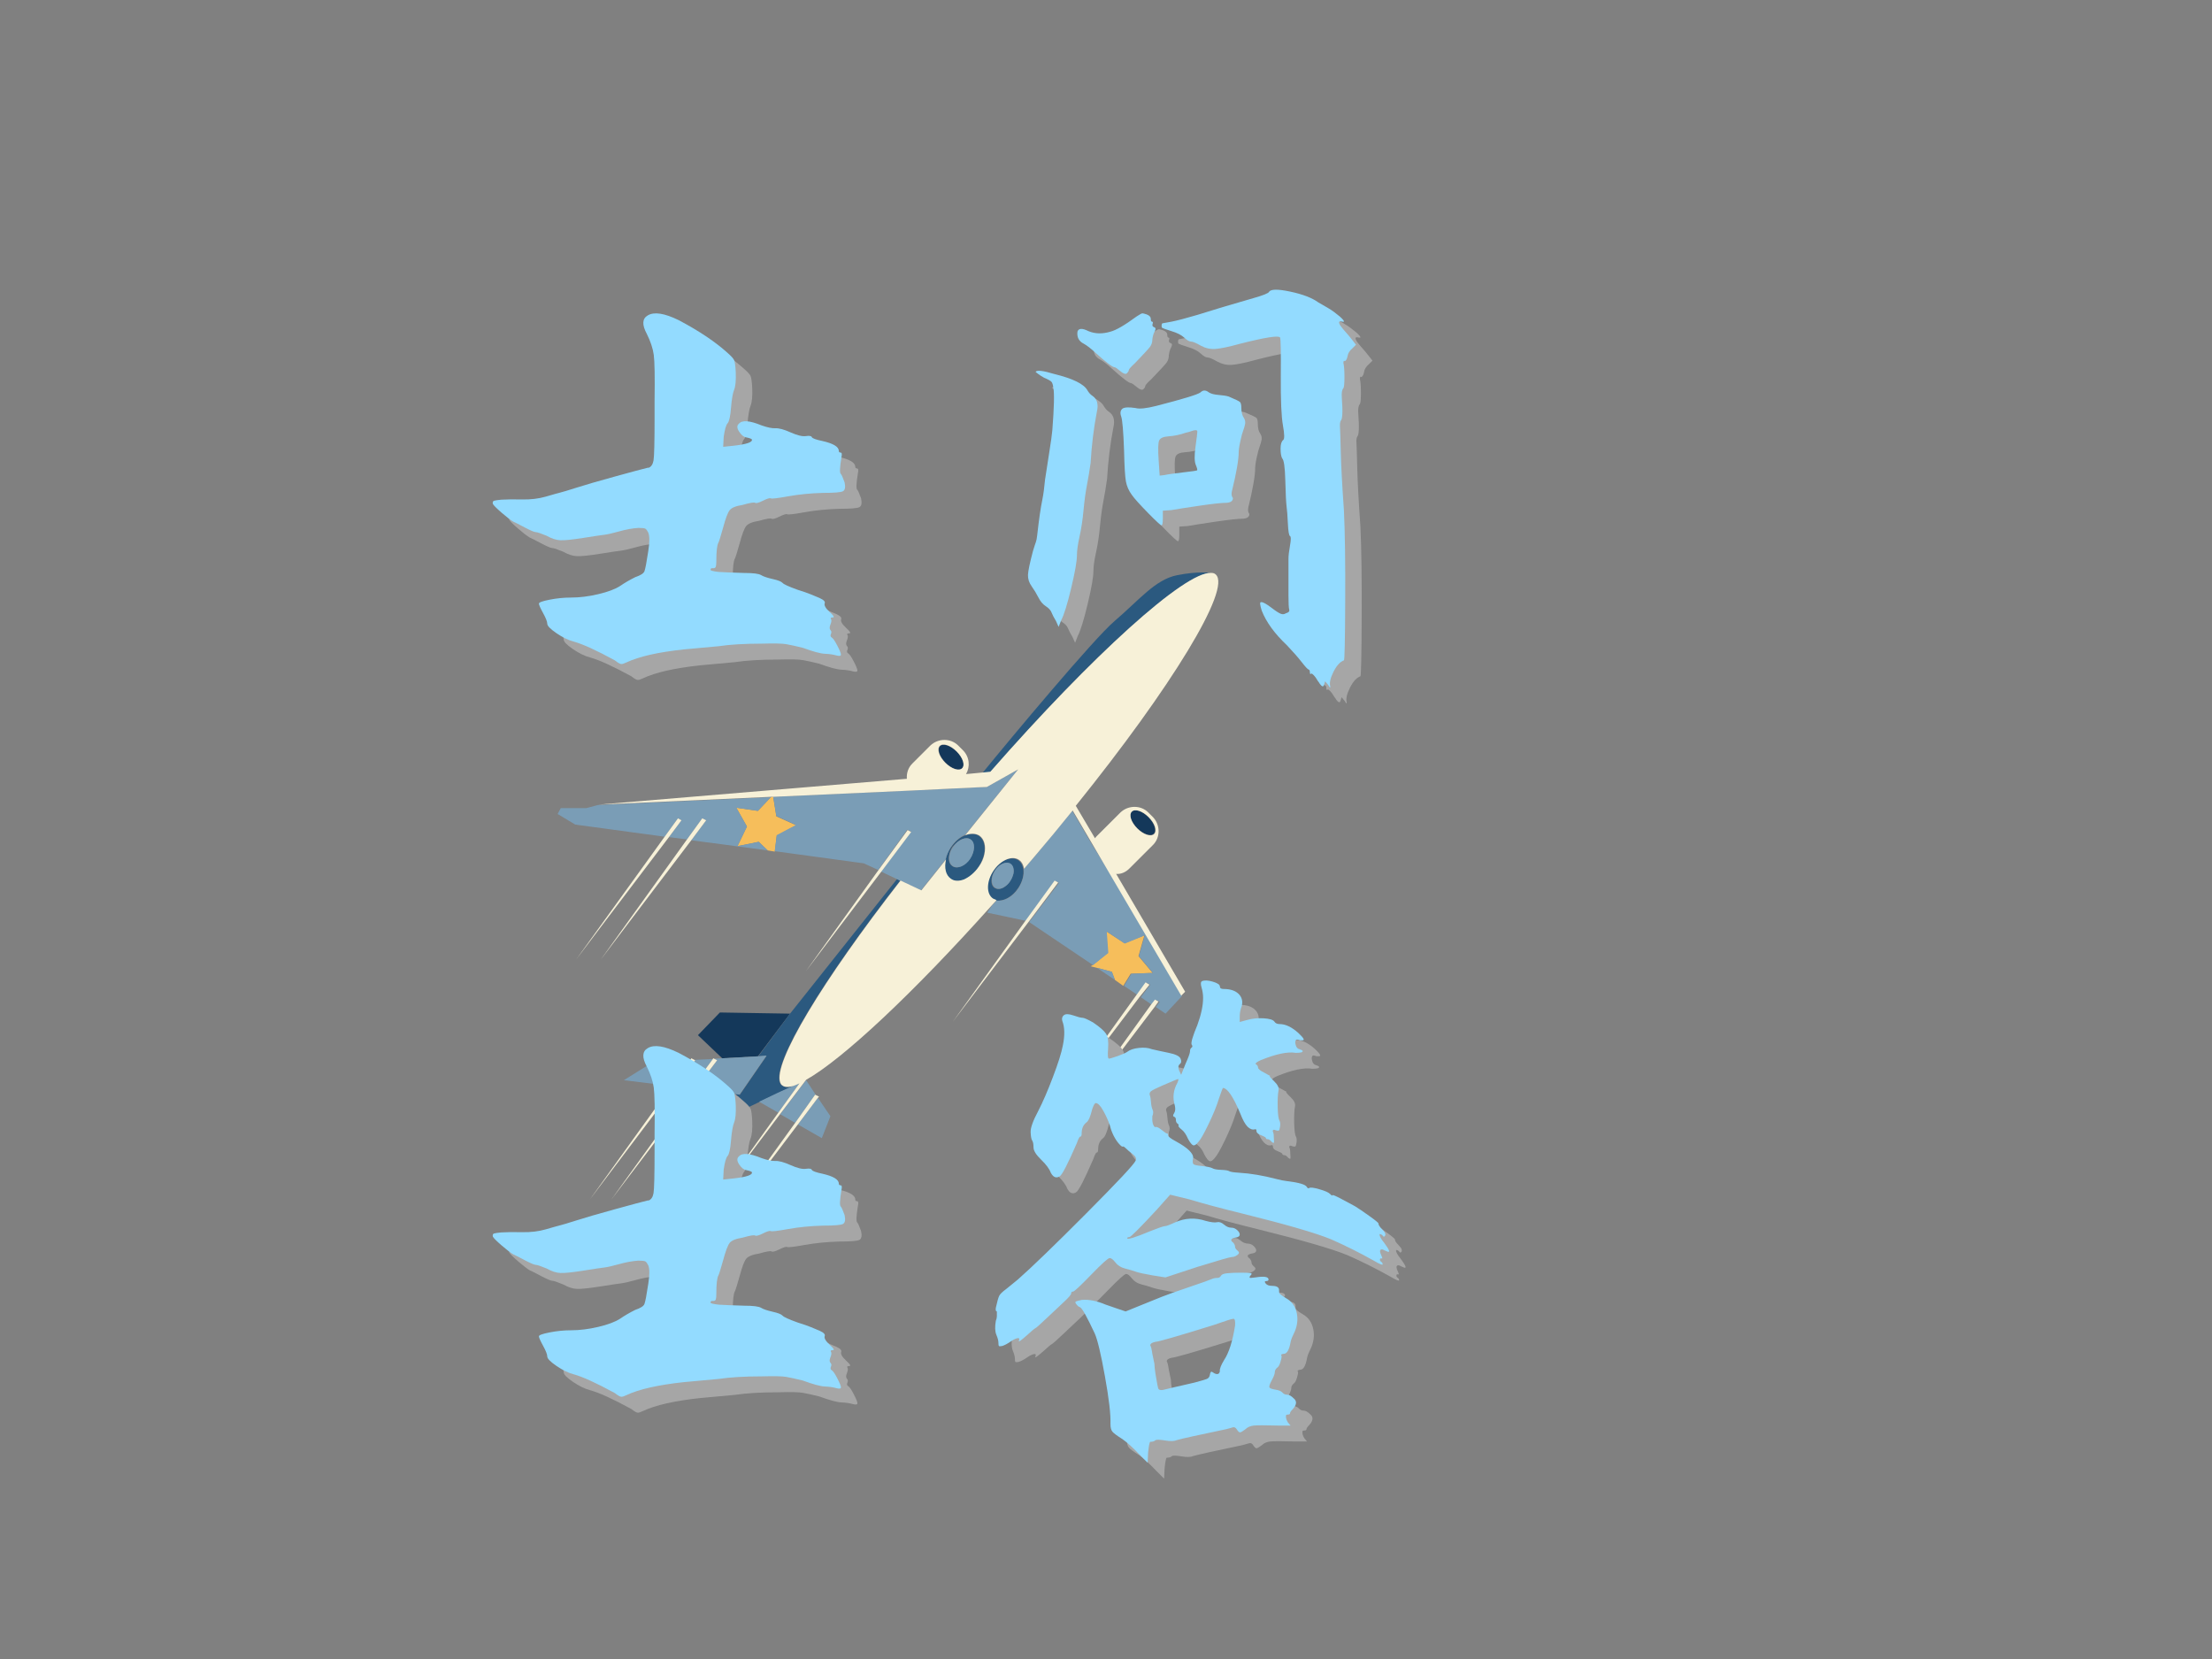 <svg xmlns="http://www.w3.org/2000/svg" xmlns:xlink="http://www.w3.org/1999/xlink" width="800" zoomAndPan="magnify" viewBox="0 0 600 450" height="600" preserveAspectRatio="xMidYMid meet" version="1.0"><rect x="0" y="0" width="600" height="450" fill="#808080" stroke="none"/><defs><g/><clipPath id="25bf2f983a"><path d="M 266 155.273 L 329 155.273 L 329 210 L 266 210 Z M 266 155.273 " clip-rule="nonzero"/></clipPath><clipPath id="ff995aa79e"><path d="M 151.254 216 L 210 216 L 210 231 L 151.254 231 Z M 151.254 216 " clip-rule="nonzero"/></clipPath><clipPath id="432a2fac6a"><path d="M 162 155.273 L 330.504 155.273 L 330.504 325 L 162 325 Z M 162 155.273 " clip-rule="nonzero"/></clipPath><clipPath id="9380e60888"><path d="M 193 296 L 223 296 L 223 335.273 L 193 335.273 Z M 193 296 " clip-rule="nonzero"/></clipPath></defs><path fill="#14385a" d="M 311.461 221.629 C 311.859 222.023 312.203 222.445 312.496 222.891 C 312.789 223.336 313.004 223.77 313.145 224.191 C 313.289 224.613 313.344 224.992 313.309 225.328 C 313.277 225.664 313.164 225.934 312.965 226.133 C 312.766 226.332 312.496 226.445 312.16 226.477 C 311.824 226.508 311.441 226.453 311.02 226.312 C 310.598 226.172 310.164 225.957 309.719 225.664 C 309.273 225.375 308.852 225.027 308.453 224.629 C 308.055 224.23 307.711 223.812 307.418 223.367 C 307.125 222.922 306.91 222.488 306.766 222.066 C 306.625 221.645 306.57 221.266 306.602 220.93 C 306.637 220.594 306.75 220.324 306.949 220.125 C 307.148 219.926 307.418 219.812 307.754 219.781 C 308.09 219.746 308.469 219.801 308.895 219.941 C 309.316 220.086 309.75 220.301 310.195 220.594 C 310.641 220.883 311.062 221.23 311.461 221.629 Z M 311.461 221.629 " fill-opacity="1" fill-rule="nonzero"/><path fill="#14385a" d="M 259.504 203.895 C 259.902 204.293 260.25 204.715 260.539 205.156 C 260.832 205.602 261.051 206.035 261.191 206.457 C 261.332 206.879 261.387 207.258 261.355 207.594 C 261.324 207.934 261.207 208.199 261.008 208.398 C 260.809 208.598 260.539 208.715 260.203 208.746 C 259.867 208.777 259.488 208.723 259.062 208.582 C 258.641 208.441 258.207 208.223 257.762 207.934 C 257.316 207.641 256.895 207.297 256.496 206.898 C 256.098 206.5 255.754 206.078 255.461 205.633 C 255.168 205.188 254.953 204.758 254.812 204.332 C 254.672 203.91 254.617 203.531 254.648 203.195 C 254.68 202.859 254.793 202.59 254.992 202.391 C 255.191 202.191 255.461 202.078 255.797 202.047 C 256.133 202.016 256.516 202.07 256.938 202.211 C 257.359 202.352 257.793 202.566 258.238 202.859 C 258.684 203.152 259.105 203.496 259.504 203.895 Z M 259.504 203.895 " fill-opacity="1" fill-rule="nonzero"/><path fill="#14385a" d="M 214.301 274.949 L 195.27 274.633 L 189.316 280.789 L 195.906 287.055 L 205.582 286.523 Z M 214.301 274.949 " fill-opacity="1" fill-rule="nonzero"/><path fill="#f6be5b" d="M 312.645 263.906 L 308.816 259.344 L 310.41 253.715 L 304.988 255.84 L 300.098 252.652 L 300.418 258.492 L 296.379 261.785 L 295.848 262.102 L 297.547 262.527 L 301.586 263.59 L 302.438 265.82 L 304.672 267.41 L 306.691 264.121 Z M 312.645 263.906 " fill-opacity="1" fill-rule="nonzero"/><path fill="#f6be5b" d="M 216.004 223.879 L 210.578 221.438 L 209.73 216.129 L 209.09 216.234 L 205.582 219.949 L 199.734 219.102 L 202.605 224.195 L 200.055 229.508 L 205.797 228.34 L 208.242 230.676 L 210.156 230.992 L 210.688 226.641 Z M 216.004 223.879 " fill-opacity="1" fill-rule="nonzero"/><g clip-path="url(#25bf2f983a)"><path fill="#2b597f" d="M 328.484 155.395 C 328.484 155.395 325.082 154.863 319.234 156.031 C 313.387 157.199 309.027 162.719 302.332 168.453 C 296.801 173.125 274.371 199.988 266.504 209.652 L 268.629 209.438 C 296.27 177.691 321.363 155.18 328.484 155.395 Z M 328.484 155.395 " fill-opacity="1" fill-rule="nonzero"/></g><path fill="#2b597f" d="M 212.066 294.379 C 211.855 294.168 211.645 293.957 211.535 293.637 C 209.516 288.328 222.914 266.137 244.176 238.852 L 243.324 238.426 L 214.301 274.949 L 205.688 286.523 L 207.922 286.418 L 200.691 296.93 L 199.309 296.715 L 197.82 299.902 L 197.93 302.238 L 199.098 302.238 C 199.098 302.238 202.289 300.645 205.902 298.945 C 209.305 297.355 213.023 295.547 214.938 294.699 C 213.664 295.02 212.602 294.91 212.066 294.379 Z M 212.066 294.379 " fill-opacity="1" fill-rule="nonzero"/><path fill="#2b597f" d="M 257.891 229.93 C 257.148 230.992 256.723 232.055 256.508 233.223 C 255.977 235.453 256.402 237.469 257.785 238.426 C 258.742 239.062 260.125 239.062 261.398 238.637 C 262.887 238.105 264.375 236.832 265.438 235.133 C 266.184 234.07 266.609 232.902 266.926 231.734 C 267.352 229.613 266.926 227.699 265.547 226.746 C 264.484 226.004 263.102 226.109 261.719 226.641 C 260.441 227.062 259.059 228.23 257.891 229.93 Z M 260.973 227.594 C 261.824 227.277 262.676 227.277 263.207 227.699 C 264.484 228.551 264.484 230.887 263.102 232.902 C 261.719 234.922 259.594 235.875 258.316 234.922 C 257.465 234.391 257.148 233.117 257.465 231.844 C 257.57 231.098 257.891 230.461 258.316 229.719 C 259.168 228.762 260.016 228.02 260.973 227.594 Z M 260.973 227.594 " fill-opacity="1" fill-rule="nonzero"/><path fill="#2b597f" d="M 276.176 240.867 C 277.348 239.168 277.773 237.258 277.559 235.77 C 277.453 235.133 277.242 234.496 276.922 234.07 C 276.707 233.754 276.496 233.539 276.176 233.328 C 274.262 232.055 271.18 233.434 269.266 236.301 C 267.352 239.168 267.246 242.566 269.16 243.84 C 269.371 243.945 269.691 244.16 269.906 244.16 C 270.012 244.16 270.117 244.16 270.117 244.266 C 272.137 244.582 274.582 243.309 276.176 240.867 Z M 269.797 240.867 C 268.629 240.125 268.629 238 269.797 236.195 C 270.969 234.391 272.883 233.539 274.051 234.391 C 274.797 234.922 275.113 235.984 274.797 237.152 C 274.688 237.789 274.371 238.426 273.945 239.062 C 273.52 239.699 272.988 240.23 272.352 240.656 C 271.5 241.188 270.543 241.293 269.797 240.867 Z M 269.797 240.867 " fill-opacity="1" fill-rule="nonzero"/><path fill="#7a9db6" d="M 216.32 294.062 C 215.789 294.273 215.363 294.488 214.938 294.594 C 213.023 295.441 209.199 297.246 205.902 298.84 L 211.113 301.812 L 216.852 293.852 C 216.641 293.957 216.426 294.062 216.32 294.062 Z M 216.32 294.062 " fill-opacity="1" fill-rule="nonzero"/><path fill="#7a9db6" d="M 222.914 308.715 L 225.25 302.77 L 221.848 297.777 L 216.426 305 Z M 222.914 308.715 " fill-opacity="1" fill-rule="nonzero"/><path fill="#7a9db6" d="M 211.645 302.238 L 215.684 304.574 L 221.105 296.93 L 221.316 297.035 L 218.66 293 Z M 211.645 302.238 " fill-opacity="1" fill-rule="nonzero"/><path fill="#7a9db6" d="M 296.27 229.188 L 290.848 219.949 C 287.445 224.195 283.832 228.551 280.109 232.902 C 279.262 233.859 278.516 234.816 277.664 235.77 C 277.879 237.258 277.348 239.168 276.285 240.867 C 274.688 243.309 272.242 244.582 270.328 244.266 C 269.906 244.688 269.48 245.219 269.055 245.645 L 267.777 247.555 L 278.305 249.785 L 286.172 238.957 L 287.234 239.488 L 279.152 250.105 L 296.484 261.785 L 300.629 258.492 L 300.203 252.652 L 305.094 255.945 L 310.516 253.715 L 308.922 259.344 L 312.75 263.906 L 306.902 264.121 L 304.883 267.41 L 308.496 269.855 L 310.941 266.562 L 312.008 267.094 L 309.453 270.492 L 312.539 272.613 L 313.496 271.234 L 314.559 271.766 L 313.496 273.145 L 316.152 274.949 L 320.617 270.172 L 301.055 236.832 Z M 296.27 229.188 " fill-opacity="1" fill-rule="nonzero"/><path fill="#7a9db6" d="M 297.547 262.527 L 302.438 265.82 L 301.586 263.59 Z M 297.547 262.527 " fill-opacity="1" fill-rule="nonzero"/><path fill="#7a9db6" d="M 188.359 287.48 L 188.574 287.586 L 183.148 294.699 L 187.508 295.23 L 193.355 287.266 Z M 188.359 287.48 " fill-opacity="1" fill-rule="nonzero"/><path fill="#7a9db6" d="M 207.922 286.312 L 205.582 286.523 L 195.906 287.055 L 193.676 287.16 L 194.527 287.586 L 188.574 295.441 L 199.203 296.715 L 200.586 296.93 Z M 207.922 286.312 " fill-opacity="1" fill-rule="nonzero"/><path fill="#7a9db6" d="M 176.879 288.223 L 169.223 293 L 182.086 294.594 L 187.191 287.586 Z M 176.879 288.223 " fill-opacity="1" fill-rule="nonzero"/><g clip-path="url(#ff995aa79e)"><path fill="#7a9db6" d="M 200.055 229.508 L 202.605 224.195 L 199.734 219.102 L 205.582 219.949 L 209.09 216.234 L 162.207 218.355 L 159.016 219.207 L 152.105 219.207 L 151.254 220.801 L 156.039 223.668 L 180.281 226.957 L 183.895 221.969 L 184.852 222.5 L 181.449 227.062 L 186.34 227.699 L 190.484 221.969 L 191.551 222.5 L 187.508 227.914 L 208.242 230.676 L 205.797 228.34 Z M 200.055 229.508 " fill-opacity="1" fill-rule="nonzero"/></g><path fill="#7a9db6" d="M 249.812 241.504 L 256.508 233.117 C 256.723 232.055 257.254 230.887 257.891 229.824 C 258.953 228.23 260.441 226.957 261.824 226.426 L 276.176 208.695 L 267.672 213.473 L 264.801 213.578 L 262.992 213.684 L 258.211 213.898 L 247.367 214.43 L 209.73 216.129 L 210.578 221.332 L 215.895 223.773 L 210.688 226.531 L 210.156 230.887 L 234.289 234.18 L 238.223 235.984 L 246.09 225.047 L 247.152 225.578 L 238.965 236.406 L 243.219 238.426 L 244.07 238.852 Z M 249.812 241.504 " fill-opacity="1" fill-rule="nonzero"/><path fill="#7a9db6" d="M 257.57 231.844 C 257.254 233.117 257.57 234.391 258.422 234.922 C 259.699 235.77 261.93 234.922 263.207 232.902 C 264.484 230.887 264.59 228.551 263.312 227.699 C 262.676 227.277 261.824 227.277 261.082 227.594 C 260.125 227.914 259.273 228.656 258.527 229.719 C 257.996 230.461 257.68 231.203 257.57 231.844 Z M 257.57 231.844 " fill-opacity="1" fill-rule="nonzero"/><path fill="#7a9db6" d="M 272.457 240.547 C 272.988 240.23 273.625 239.699 274.051 238.957 C 274.477 238.32 274.688 237.684 274.902 237.043 C 275.113 235.875 274.902 234.816 274.156 234.285 C 272.988 233.539 271.074 234.285 269.906 236.09 C 268.734 237.895 268.734 240.02 269.906 240.762 C 270.543 241.293 271.5 241.188 272.457 240.547 Z M 272.457 240.547 " fill-opacity="1" fill-rule="nonzero"/><g clip-path="url(#432a2fac6a)"><path fill="#f7f1d8" d="M 306.371 235.559 L 312.75 229.188 C 314.77 227.172 314.77 223.773 312.75 221.648 L 311.473 220.375 C 309.453 218.355 306.051 218.355 303.926 220.375 L 297.547 226.746 C 297.336 226.957 297.121 227.172 297.016 227.383 L 291.805 218.57 C 317.746 186.398 334.121 159.641 329.762 155.82 C 329.441 155.5 329.016 155.395 328.484 155.395 C 321.363 155.074 296.379 177.691 268.629 209.332 L 266.504 209.543 L 262.039 209.969 C 263.207 207.953 262.992 205.297 261.188 203.492 L 259.91 202.219 C 257.891 200.199 254.488 200.199 252.363 202.219 L 247.473 207.102 C 246.301 208.27 245.879 209.758 245.984 211.242 L 162.312 218.25 L 209.199 216.129 L 209.836 216.129 L 247.367 214.43 L 258.211 213.898 L 262.992 213.688 L 264.801 213.578 L 267.672 213.473 L 276.176 208.695 L 261.824 226.531 C 263.207 226.004 264.59 226.004 265.652 226.641 C 267.035 227.594 267.461 229.508 267.035 231.629 C 266.82 232.797 266.289 233.965 265.547 235.027 C 264.375 236.727 262.887 237.895 261.504 238.531 C 260.125 239.062 258.848 239.062 257.891 238.32 C 256.508 237.363 256.082 235.348 256.613 233.117 L 249.918 241.504 L 244.281 238.852 C 223.02 266.137 209.621 288.328 211.645 293.637 C 211.75 293.957 211.961 294.273 212.176 294.379 C 212.812 294.91 213.77 294.91 215.047 294.594 C 215.469 294.488 215.895 294.273 216.426 294.062 C 216.535 293.957 216.746 293.957 216.852 293.852 L 211.113 301.812 L 195.164 324.004 L 211.645 302.133 L 218.66 292.895 C 228.652 287.266 247.789 269.324 269.055 245.539 C 269.48 245.113 269.906 244.582 270.328 244.16 C 270.223 244.16 270.117 244.16 270.117 244.051 C 269.906 243.945 269.586 243.84 269.371 243.734 C 267.461 242.461 267.566 239.062 269.48 236.195 C 271.395 233.328 274.477 231.949 276.391 233.223 C 276.707 233.434 276.922 233.648 277.133 233.965 C 277.453 234.391 277.664 235.027 277.773 235.664 C 278.621 234.707 279.367 233.754 280.219 232.797 C 283.938 228.445 287.555 224.09 290.957 219.844 L 296.379 229.082 L 300.844 236.727 L 320.406 270.066 L 321.469 269.004 L 302.758 237.043 C 304.031 237.152 305.309 236.621 306.371 235.559 Z M 307.008 220.164 C 307.859 219.312 309.879 219.949 311.582 221.648 C 313.281 223.348 313.918 225.363 313.07 226.215 C 312.219 227.062 310.199 226.426 308.496 224.727 C 306.797 223.027 306.16 221.012 307.008 220.164 Z M 260.973 208.375 C 260.125 209.227 258.102 208.59 256.402 206.891 C 254.703 205.191 254.062 203.176 254.914 202.324 C 255.766 201.477 257.785 202.113 259.484 203.812 C 261.188 205.512 261.824 207.527 260.973 208.375 Z M 260.973 208.375 " fill-opacity="1" fill-rule="nonzero"/></g><path fill="#f7f1d8" d="M 180.281 226.957 L 156.254 260.297 L 181.449 227.062 L 184.852 222.5 L 183.895 221.969 Z M 180.281 226.957 " fill-opacity="1" fill-rule="nonzero"/><path fill="#f7f1d8" d="M 187.508 227.914 L 191.551 222.5 L 190.484 221.969 L 186.34 227.699 L 162.949 260.297 Z M 187.508 227.914 " fill-opacity="1" fill-rule="nonzero"/><path fill="#f7f1d8" d="M 246.195 225.152 L 238.223 236.09 L 218.555 263.484 L 239.074 236.406 L 247.152 225.684 Z M 246.195 225.152 " fill-opacity="1" fill-rule="nonzero"/><path fill="#f7f1d8" d="M 286.066 238.852 L 278.199 249.68 L 258.422 277.18 L 279.047 250 L 287.023 239.379 Z M 286.066 238.852 " fill-opacity="1" fill-rule="nonzero"/><path fill="#f7f1d8" d="M 311.793 267.094 L 310.73 266.457 L 308.285 269.855 L 283.086 304.891 L 309.137 270.383 Z M 311.793 267.094 " fill-opacity="1" fill-rule="nonzero"/><path fill="#f7f1d8" d="M 312.219 272.508 L 285.641 309.457 L 313.176 273.145 L 314.238 271.66 L 313.281 271.129 Z M 312.219 272.508 " fill-opacity="1" fill-rule="nonzero"/><g clip-path="url(#9380e60888)"><path fill="#f7f1d8" d="M 221.105 296.93 L 215.684 304.574 L 193.57 335.258 L 216.426 305 L 221.848 297.777 L 222.168 297.461 Z M 221.105 296.93 " fill-opacity="1" fill-rule="nonzero"/></g><path fill="#f7f1d8" d="M 193.676 287.16 L 193.461 287.055 L 193.355 287.266 L 187.508 295.23 L 165.82 325.383 L 188.574 295.441 L 194.527 287.586 Z M 193.676 287.16 " fill-opacity="1" fill-rule="nonzero"/><path fill="#f7f1d8" d="M 188.574 287.586 L 188.359 287.48 L 187.508 287.055 L 187.191 287.586 L 182.086 294.594 L 159.973 325.383 L 183.148 294.699 Z M 188.574 287.586 " fill-opacity="1" fill-rule="nonzero"/><g fill="#a6a6a6" fill-opacity="1"><g transform="translate(114.864, 179.464)"><g><path d="M 65.312 -89.594 C 67.02 -90.633 69.812 -90.207 73.688 -88.312 C 79.27 -85.375 83.766 -82.348 87.172 -79.234 C 88.023 -78.473 88.547 -77.879 88.734 -77.453 C 88.93 -77.023 89.078 -75.961 89.172 -74.266 C 89.266 -71.984 89.117 -70.367 88.734 -69.422 C 88.359 -68.484 88.078 -66.852 87.891 -64.531 C 87.703 -62.207 87.395 -60.812 86.969 -60.344 C 86.539 -59.875 86.188 -58.645 85.906 -56.656 L 85.766 -53.953 L 88.453 -54.234 C 92.055 -54.617 93.758 -55.188 93.562 -55.938 C 93.469 -56.125 92.945 -56.316 92 -56.516 C 91.344 -56.609 90.707 -57.125 90.094 -58.062 C 89.477 -59.008 89.453 -59.723 90.016 -60.203 C 90.867 -61.242 92.906 -61.102 96.125 -59.781 C 97.727 -59.207 99.004 -58.941 99.953 -58.984 C 100.898 -59.035 102.27 -58.66 104.062 -57.859 C 105.863 -57.055 107.238 -56.723 108.188 -56.859 C 109.133 -57.004 109.676 -56.91 109.812 -56.578 C 109.957 -56.242 110.93 -55.891 112.734 -55.516 C 115.672 -54.848 117.141 -53.945 117.141 -52.812 C 117.141 -52.531 117.301 -52.391 117.625 -52.391 C 117.957 -52.391 118.031 -51.961 117.844 -51.109 C 117.375 -48.273 117.328 -46.766 117.703 -46.578 C 117.891 -46.379 118.223 -45.617 118.703 -44.297 C 118.984 -42.973 118.816 -42.164 118.203 -41.875 C 117.586 -41.594 115.812 -41.453 112.875 -41.453 C 109.469 -41.359 106.32 -41.051 103.438 -40.531 C 100.551 -40.008 98.961 -39.82 98.672 -39.969 C 98.391 -40.113 97.68 -39.898 96.547 -39.328 C 95.41 -38.766 94.703 -38.578 94.422 -38.766 C 94.141 -38.953 93.004 -38.758 91.016 -38.188 C 89.211 -37.906 88.051 -37.43 87.531 -36.766 C 87.008 -36.109 86.422 -34.551 85.766 -32.094 C 85.098 -29.719 84.672 -28.344 84.484 -27.969 C 84.098 -27.312 83.906 -25.609 83.906 -22.859 C 83.906 -22.191 83.859 -21.719 83.766 -21.438 C 83.672 -21.156 83.438 -21.016 83.062 -21.016 C 82.582 -21.109 82.344 -20.969 82.344 -20.594 C 82.25 -20.395 82.961 -20.203 84.484 -20.016 C 85.898 -19.922 88.219 -19.828 91.438 -19.734 C 93.895 -19.734 95.43 -19.539 96.047 -19.156 C 96.66 -18.781 97.703 -18.426 99.172 -18.094 C 100.641 -17.77 101.539 -17.414 101.875 -17.031 C 102.207 -16.656 103.555 -16.039 105.922 -15.188 C 107.43 -14.719 108.66 -14.289 109.609 -13.906 C 110.555 -13.531 111.336 -13.203 111.953 -12.922 C 112.566 -12.641 112.969 -12.379 113.156 -12.141 C 113.352 -11.898 113.398 -11.688 113.297 -11.5 C 113.109 -10.938 113.555 -10.156 114.641 -9.156 C 115.734 -8.164 116.02 -7.672 115.5 -7.672 C 114.977 -7.672 114.812 -7.523 115 -7.234 C 115.195 -6.953 115.148 -6.457 114.859 -5.75 C 114.578 -5.039 114.578 -4.539 114.859 -4.25 C 115.148 -3.969 115.195 -3.613 115 -3.188 C 114.812 -2.77 114.863 -2.461 115.156 -2.266 C 115.531 -2.078 116.047 -1.344 116.703 -0.062 C 117.367 1.207 117.703 2.031 117.703 2.406 C 117.703 2.789 117.273 2.863 116.422 2.625 C 115.578 2.383 114.562 2.238 113.375 2.188 C 112.188 2.145 110.176 1.602 107.344 0.562 C 105.445 0.094 103.953 -0.234 102.859 -0.422 C 101.773 -0.609 99.578 -0.656 96.266 -0.562 C 91.535 -0.562 87.609 -0.328 84.484 0.141 L 75.109 1 C 68.109 1.75 62.898 2.93 59.484 4.547 C 58.922 4.828 58.473 4.969 58.141 4.969 C 57.805 4.969 57.219 4.633 56.375 3.969 C 51.352 1.227 47.613 -0.473 45.156 -1.141 C 43.727 -1.516 42.188 -2.27 40.531 -3.406 C 38.875 -4.539 38.047 -5.395 38.047 -5.969 C 38.047 -6.531 37.664 -7.5 36.906 -8.875 C 36.156 -10.25 35.781 -11.098 35.781 -11.422 C 35.781 -11.754 36.75 -12.109 38.688 -12.484 C 40.625 -12.867 42.539 -13.062 44.438 -13.062 C 46.801 -13.062 49.285 -13.367 51.891 -13.984 C 54.492 -14.598 56.457 -15.332 57.781 -16.188 C 59.02 -17.039 60.395 -17.844 61.906 -18.594 C 63.32 -19.07 64.148 -19.594 64.391 -20.156 C 64.629 -20.727 64.984 -22.578 65.453 -25.703 C 65.828 -28.066 65.828 -29.723 65.453 -30.672 C 65.172 -31.234 64.91 -31.586 64.672 -31.734 C 64.43 -31.879 63.789 -31.953 62.75 -31.953 C 61.145 -31.848 59.422 -31.535 57.578 -31.016 C 55.734 -30.504 54.383 -30.195 53.531 -30.094 C 52.676 -30 50.758 -29.711 47.781 -29.234 C 44.801 -28.766 42.738 -28.555 41.594 -28.609 C 40.457 -28.66 39.227 -29.062 37.906 -29.812 C 36.301 -30.477 35.305 -30.812 34.922 -30.812 C 34.547 -30.812 33.551 -31.234 31.938 -32.078 C 30.332 -32.93 29.297 -33.457 28.828 -33.656 C 28.16 -34.031 27.113 -34.832 25.688 -36.062 C 24.27 -37.289 23.469 -38.098 23.281 -38.484 C 23.188 -38.953 23.305 -39.234 23.641 -39.328 C 23.973 -39.422 24.613 -39.516 25.562 -39.609 C 27.07 -39.703 28.984 -39.723 31.297 -39.672 C 33.617 -39.629 35.75 -39.891 37.688 -40.453 C 39.633 -41.023 40.914 -41.383 41.531 -41.531 C 42.145 -41.676 43.633 -42.125 46 -42.875 C 48.363 -43.633 51.863 -44.648 56.5 -45.922 C 61.145 -47.203 64.082 -47.988 65.312 -48.281 C 65.406 -48.281 65.5 -48.281 65.594 -48.281 C 66.258 -48.562 66.688 -49.223 66.875 -50.266 C 67.062 -51.305 67.156 -55.188 67.156 -61.906 C 67.156 -63.801 67.156 -65.27 67.156 -66.312 C 67.25 -72.938 67.176 -77.125 66.938 -78.875 C 66.707 -80.625 66.07 -82.539 65.031 -84.625 C 63.707 -87.082 63.801 -88.738 65.312 -89.594 Z M 65.312 -89.594 "/></g></g></g><g fill="#a6a6a6" fill-opacity="1"><g transform="translate(256.837, 179.464)"><g><path d="M 73.266 -68.719 C 73.93 -69.383 74.688 -69.383 75.531 -68.719 C 76.102 -68.344 77.004 -68.109 78.234 -68.016 C 79.461 -67.922 80.363 -67.773 80.938 -67.578 C 82.727 -66.828 83.742 -66.332 83.984 -66.094 C 84.223 -65.852 84.344 -65.312 84.344 -64.469 C 84.344 -63.32 84.578 -62.422 85.047 -61.766 C 85.328 -61.285 85.441 -60.812 85.391 -60.344 C 85.348 -59.875 85.047 -58.832 84.484 -57.219 C 83.91 -54.945 83.625 -53.383 83.625 -52.531 C 83.625 -50.445 83.008 -46.898 81.781 -41.891 C 81.594 -41.129 81.688 -40.516 82.062 -40.047 C 82.062 -39.285 81.492 -38.859 80.359 -38.766 C 79.035 -38.766 76.598 -38.504 73.047 -37.984 C 69.504 -37.461 66.926 -37.062 65.312 -36.781 L 63.047 -36.625 L 63.047 -34.5 C 63.047 -33.27 62.926 -32.656 62.688 -32.656 C 62.445 -32.656 61.211 -33.789 58.984 -36.062 C 56.766 -38.332 55.32 -39.941 54.656 -40.891 C 53.812 -42.023 53.27 -43.254 53.031 -44.578 C 52.789 -45.91 52.625 -48.703 52.531 -52.953 C 52.344 -58.16 52.082 -61.238 51.75 -62.188 C 51.414 -63.133 51.535 -63.844 52.109 -64.312 C 52.672 -64.695 53.852 -64.75 55.656 -64.469 C 56.695 -64.176 58.539 -64.363 61.188 -65.031 C 68.57 -66.926 72.598 -68.156 73.266 -68.719 Z M 72.406 -58.078 C 72.406 -58.547 71.883 -58.594 70.844 -58.219 C 70.656 -58.125 70.133 -57.977 69.281 -57.781 C 67.676 -57.219 66.117 -56.891 64.609 -56.797 C 63.18 -56.703 62.328 -56.32 62.047 -55.656 C 61.766 -54.988 61.719 -53.238 61.906 -50.406 L 62.188 -46.141 L 63.469 -46.281 C 64.32 -46.477 65.977 -46.719 68.438 -47 C 70.895 -47.281 72.191 -47.469 72.328 -47.562 C 72.473 -47.656 72.359 -48.148 71.984 -49.047 C 71.609 -49.953 71.582 -51.586 71.906 -53.953 C 72.238 -56.316 72.406 -57.691 72.406 -58.078 Z M 28.531 -74.266 C 28.82 -74.828 30.531 -74.633 33.656 -73.688 C 38.664 -72.457 41.645 -70.988 42.594 -69.281 C 42.969 -68.625 43.441 -68.109 44.016 -67.734 C 45.242 -66.879 45.625 -65.457 45.156 -63.469 C 44.301 -59.02 43.734 -54.379 43.453 -49.547 C 43.16 -47.461 42.828 -45.453 42.453 -43.516 C 42.078 -41.578 41.77 -39.305 41.531 -36.703 C 41.289 -34.098 40.93 -31.727 40.453 -29.594 C 39.984 -27.469 39.75 -25.789 39.75 -24.562 C 39.75 -22.957 39.227 -19.977 38.188 -15.625 C 37.145 -11.27 36.25 -8.379 35.5 -6.953 L 34.781 -5.109 L 34.078 -6.672 C 33.504 -7.617 33.098 -8.398 32.859 -9.016 C 32.629 -9.629 32.109 -10.195 31.297 -10.719 C 30.492 -11.238 29.832 -12.02 29.312 -13.062 C 28.789 -14.102 28.176 -15.117 27.469 -16.109 C 26.758 -17.109 26.426 -18.148 26.469 -19.234 C 26.52 -20.328 26.973 -22.484 27.828 -25.703 C 28.203 -26.93 28.461 -27.734 28.609 -28.109 C 28.754 -28.492 28.875 -29.109 28.969 -29.953 C 29.438 -34.211 29.91 -37.477 30.391 -39.75 C 30.672 -41.176 30.906 -42.93 31.094 -45.016 L 32.234 -52.391 C 32.703 -55.328 32.984 -57.363 33.078 -58.5 C 33.555 -64.656 33.648 -68.441 33.359 -69.859 C 33.266 -70.711 33.098 -71.281 32.859 -71.562 C 32.629 -71.844 31.945 -72.223 30.812 -72.703 C 30.145 -73.078 29.598 -73.43 29.172 -73.766 C 28.742 -74.098 28.531 -74.266 28.531 -74.266 Z M 55.938 -89.312 C 56.789 -89.875 57.312 -90.156 57.5 -90.156 C 57.688 -90.156 58.066 -90.062 58.641 -89.875 C 59.398 -89.594 59.781 -89.191 59.781 -88.672 C 59.781 -88.148 59.895 -87.891 60.125 -87.891 C 60.363 -87.891 60.41 -87.676 60.266 -87.25 C 60.129 -86.82 60.273 -86.535 60.703 -86.391 C 61.129 -86.254 61.176 -85.879 60.844 -85.266 C 60.508 -84.648 60.297 -83.914 60.203 -83.062 C 60.203 -82.301 59.988 -81.633 59.562 -81.062 C 59.133 -80.5 57.785 -79.035 55.516 -76.672 C 54.379 -75.629 53.812 -74.988 53.812 -74.75 C 53.812 -74.52 53.645 -74.238 53.312 -73.906 C 52.977 -73.57 52.383 -73.758 51.531 -74.469 C 50.688 -75.176 50.172 -75.531 49.984 -75.531 C 49.41 -75.531 47.656 -76.859 44.719 -79.516 C 43.488 -80.648 42.445 -81.453 41.594 -81.922 C 40.27 -82.586 39.703 -83.676 39.891 -85.188 C 40.18 -86.133 41.176 -86.18 42.875 -85.328 C 44.676 -84.578 46.664 -84.531 48.844 -85.188 C 50.352 -85.57 52.719 -86.945 55.938 -89.312 Z M 91.859 -95.984 C 92.336 -96.742 94.254 -96.766 97.609 -96.047 C 100.973 -95.336 103.504 -94.367 105.203 -93.141 C 106.348 -92.473 107.32 -91.906 108.125 -91.438 C 108.926 -90.969 109.895 -90.258 111.031 -89.312 C 111.883 -88.551 112.266 -88.078 112.172 -87.891 C 112.078 -87.891 111.93 -87.891 111.734 -87.891 C 110.797 -88.172 110.609 -87.836 111.172 -86.891 C 111.359 -86.609 111.691 -86.18 112.172 -85.609 C 113.023 -84.672 113.781 -83.773 114.438 -82.922 L 115.438 -81.641 L 114.438 -80.641 C 113.676 -79.984 113.25 -79.273 113.156 -78.516 C 113.062 -78.047 112.922 -77.691 112.734 -77.453 C 112.547 -77.211 112.406 -77.141 112.312 -77.234 C 112.219 -77.328 112.145 -77.301 112.094 -77.156 C 112.051 -77.02 112.031 -76.859 112.031 -76.672 C 112.219 -75.91 112.312 -74.656 112.312 -72.906 C 112.312 -71.156 112.219 -70.141 112.031 -69.859 C 111.645 -69.473 111.5 -68.617 111.594 -67.297 C 111.883 -63.516 111.789 -61.43 111.312 -61.047 C 111.125 -60.672 111.051 -60.129 111.094 -59.422 C 111.145 -58.711 111.219 -56.441 111.312 -52.609 C 111.406 -48.773 111.691 -43.445 112.172 -36.625 C 112.453 -30.852 112.566 -22.664 112.516 -12.062 C 112.473 -1.469 112.359 3.875 112.172 3.969 C 111.129 4.352 110.18 5.395 109.328 7.094 C 108.473 8.801 108.188 10.129 108.469 11.078 C 108.469 11.266 108.441 11.359 108.391 11.359 C 108.348 11.359 108.188 11.125 107.906 10.656 L 107.062 9.656 L 106.766 10.656 C 106.578 11.219 106.203 11.117 105.641 10.359 C 105.547 10.172 105.352 9.891 105.062 9.516 C 104.688 8.848 104.332 8.348 104 8.016 C 103.664 7.691 103.453 7.531 103.359 7.531 C 103.078 7.812 102.938 7.711 102.938 7.234 C 102.938 6.766 102.816 6.504 102.578 6.453 C 102.348 6.41 101.734 5.75 100.734 4.469 C 99.742 3.195 98.395 1.66 96.688 -0.141 C 93.375 -3.266 91.102 -6.391 89.875 -9.516 C 89.406 -11.023 89.312 -11.781 89.594 -11.781 C 89.969 -11.969 90.914 -11.492 92.438 -10.359 C 93.664 -9.41 94.539 -8.844 95.062 -8.656 C 95.582 -8.469 96.031 -8.516 96.406 -8.797 C 97.164 -8.992 97.473 -9.328 97.328 -9.797 C 97.191 -10.266 97.125 -11.539 97.125 -13.625 C 97.125 -18.645 97.125 -21.957 97.125 -23.562 C 97.125 -24.414 97.266 -25.625 97.547 -27.188 C 97.828 -28.75 97.828 -29.598 97.547 -29.734 C 97.266 -29.879 97.07 -30.992 96.969 -33.078 C 96.875 -35.16 96.754 -36.742 96.609 -37.828 C 96.473 -38.922 96.359 -41.266 96.266 -44.859 C 96.172 -48.461 95.883 -50.453 95.406 -50.828 C 95.125 -51.398 94.984 -52.273 94.984 -53.453 C 94.984 -54.641 95.223 -55.422 95.703 -55.797 C 96.078 -56.078 96.051 -57.398 95.625 -59.766 C 95.195 -62.141 95.004 -66.613 95.047 -73.188 C 95.098 -79.77 95.031 -83.25 94.844 -83.625 C 94.375 -84.195 90.781 -83.629 84.062 -81.922 C 80.938 -81.066 78.688 -80.594 77.312 -80.5 C 75.938 -80.406 74.633 -80.691 73.406 -81.359 C 72.082 -82.117 71.18 -82.5 70.703 -82.5 C 70.234 -82.5 69.617 -82.852 68.859 -83.562 C 68.109 -84.27 66.953 -84.859 65.391 -85.328 C 63.828 -85.805 62.945 -86.141 62.75 -86.328 C 62.656 -87.086 62.754 -87.469 63.047 -87.469 C 63.141 -87.469 63.914 -87.609 65.375 -87.891 C 66.844 -88.172 69.188 -88.785 72.406 -89.734 C 76.57 -91.055 81.641 -92.57 87.609 -94.281 C 90.254 -95.031 91.672 -95.598 91.859 -95.984 Z M 91.859 -95.984 "/></g></g></g><g fill="#93dbff" fill-opacity="1"><g transform="translate(110.395, 175.149)"><g><path d="M 65.312 -89.594 C 67.02 -90.633 69.812 -90.207 73.688 -88.312 C 79.27 -85.375 83.766 -82.348 87.172 -79.234 C 88.023 -78.473 88.547 -77.879 88.734 -77.453 C 88.93 -77.023 89.078 -75.961 89.172 -74.266 C 89.266 -71.984 89.117 -70.367 88.734 -69.422 C 88.359 -68.484 88.078 -66.852 87.891 -64.531 C 87.703 -62.207 87.395 -60.812 86.969 -60.344 C 86.539 -59.875 86.188 -58.645 85.906 -56.656 L 85.766 -53.953 L 88.453 -54.234 C 92.055 -54.617 93.758 -55.188 93.562 -55.938 C 93.469 -56.125 92.945 -56.316 92 -56.516 C 91.344 -56.609 90.707 -57.125 90.094 -58.062 C 89.477 -59.008 89.453 -59.723 90.016 -60.203 C 90.867 -61.242 92.906 -61.102 96.125 -59.781 C 97.727 -59.207 99.004 -58.941 99.953 -58.984 C 100.898 -59.035 102.27 -58.66 104.062 -57.859 C 105.863 -57.055 107.238 -56.723 108.188 -56.859 C 109.133 -57.004 109.676 -56.91 109.812 -56.578 C 109.957 -56.242 110.93 -55.891 112.734 -55.516 C 115.672 -54.848 117.141 -53.945 117.141 -52.812 C 117.141 -52.531 117.301 -52.391 117.625 -52.391 C 117.957 -52.391 118.031 -51.961 117.844 -51.109 C 117.375 -48.273 117.328 -46.766 117.703 -46.578 C 117.891 -46.379 118.223 -45.617 118.703 -44.297 C 118.984 -42.973 118.816 -42.164 118.203 -41.875 C 117.586 -41.594 115.812 -41.453 112.875 -41.453 C 109.469 -41.359 106.32 -41.051 103.438 -40.531 C 100.551 -40.008 98.961 -39.82 98.672 -39.969 C 98.391 -40.113 97.68 -39.898 96.547 -39.328 C 95.41 -38.766 94.703 -38.578 94.422 -38.766 C 94.141 -38.953 93.004 -38.758 91.016 -38.188 C 89.211 -37.906 88.051 -37.43 87.531 -36.766 C 87.008 -36.109 86.422 -34.551 85.766 -32.094 C 85.098 -29.719 84.672 -28.344 84.484 -27.969 C 84.098 -27.312 83.906 -25.609 83.906 -22.859 C 83.906 -22.191 83.859 -21.719 83.766 -21.438 C 83.672 -21.156 83.438 -21.016 83.062 -21.016 C 82.582 -21.109 82.344 -20.969 82.344 -20.594 C 82.25 -20.395 82.961 -20.203 84.484 -20.016 C 85.898 -19.922 88.219 -19.828 91.438 -19.734 C 93.895 -19.734 95.43 -19.539 96.047 -19.156 C 96.66 -18.781 97.703 -18.426 99.172 -18.094 C 100.641 -17.77 101.539 -17.414 101.875 -17.031 C 102.207 -16.656 103.555 -16.039 105.922 -15.188 C 107.43 -14.719 108.66 -14.289 109.609 -13.906 C 110.555 -13.531 111.336 -13.203 111.953 -12.922 C 112.566 -12.641 112.969 -12.379 113.156 -12.141 C 113.352 -11.898 113.398 -11.688 113.297 -11.5 C 113.109 -10.938 113.555 -10.156 114.641 -9.156 C 115.734 -8.164 116.02 -7.672 115.5 -7.672 C 114.977 -7.672 114.812 -7.523 115 -7.234 C 115.195 -6.953 115.148 -6.457 114.859 -5.75 C 114.578 -5.039 114.578 -4.539 114.859 -4.25 C 115.148 -3.969 115.195 -3.613 115 -3.188 C 114.812 -2.77 114.863 -2.461 115.156 -2.266 C 115.531 -2.078 116.047 -1.344 116.703 -0.062 C 117.367 1.207 117.703 2.031 117.703 2.406 C 117.703 2.789 117.273 2.863 116.422 2.625 C 115.578 2.383 114.562 2.238 113.375 2.188 C 112.188 2.145 110.176 1.602 107.344 0.562 C 105.445 0.094 103.953 -0.234 102.859 -0.422 C 101.773 -0.609 99.578 -0.656 96.266 -0.562 C 91.535 -0.562 87.609 -0.328 84.484 0.141 L 75.109 1 C 68.109 1.75 62.898 2.93 59.484 4.547 C 58.922 4.828 58.473 4.969 58.141 4.969 C 57.805 4.969 57.219 4.633 56.375 3.969 C 51.352 1.227 47.613 -0.473 45.156 -1.141 C 43.727 -1.516 42.188 -2.27 40.531 -3.406 C 38.875 -4.539 38.047 -5.395 38.047 -5.969 C 38.047 -6.531 37.664 -7.5 36.906 -8.875 C 36.156 -10.25 35.781 -11.098 35.781 -11.422 C 35.781 -11.754 36.75 -12.109 38.688 -12.484 C 40.625 -12.867 42.539 -13.062 44.438 -13.062 C 46.801 -13.062 49.285 -13.367 51.891 -13.984 C 54.492 -14.598 56.457 -15.332 57.781 -16.188 C 59.02 -17.039 60.395 -17.844 61.906 -18.594 C 63.32 -19.07 64.148 -19.594 64.391 -20.156 C 64.629 -20.727 64.984 -22.578 65.453 -25.703 C 65.828 -28.066 65.828 -29.723 65.453 -30.672 C 65.172 -31.234 64.91 -31.586 64.672 -31.734 C 64.43 -31.879 63.789 -31.953 62.75 -31.953 C 61.145 -31.848 59.422 -31.535 57.578 -31.016 C 55.734 -30.504 54.383 -30.195 53.531 -30.094 C 52.676 -30 50.758 -29.711 47.781 -29.234 C 44.801 -28.766 42.738 -28.555 41.594 -28.609 C 40.457 -28.66 39.227 -29.062 37.906 -29.812 C 36.301 -30.477 35.305 -30.812 34.922 -30.812 C 34.547 -30.812 33.551 -31.234 31.938 -32.078 C 30.332 -32.93 29.297 -33.457 28.828 -33.656 C 28.16 -34.031 27.113 -34.832 25.688 -36.062 C 24.27 -37.289 23.469 -38.098 23.281 -38.484 C 23.188 -38.953 23.305 -39.234 23.641 -39.328 C 23.973 -39.422 24.613 -39.516 25.562 -39.609 C 27.07 -39.703 28.984 -39.723 31.297 -39.672 C 33.617 -39.629 35.75 -39.891 37.688 -40.453 C 39.633 -41.023 40.914 -41.383 41.531 -41.531 C 42.145 -41.676 43.633 -42.125 46 -42.875 C 48.363 -43.633 51.863 -44.648 56.5 -45.922 C 61.145 -47.203 64.082 -47.988 65.312 -48.281 C 65.406 -48.281 65.5 -48.281 65.594 -48.281 C 66.258 -48.562 66.688 -49.223 66.875 -50.266 C 67.062 -51.305 67.156 -55.188 67.156 -61.906 C 67.156 -63.801 67.156 -65.27 67.156 -66.312 C 67.25 -72.938 67.176 -77.125 66.938 -78.875 C 66.707 -80.625 66.07 -82.539 65.031 -84.625 C 63.707 -87.082 63.801 -88.738 65.312 -89.594 Z M 65.312 -89.594 "/></g></g></g><g fill="#93dbff" fill-opacity="1"><g transform="translate(252.368, 175.149)"><g><path d="M 73.266 -68.719 C 73.93 -69.383 74.688 -69.383 75.531 -68.719 C 76.102 -68.344 77.004 -68.109 78.234 -68.016 C 79.461 -67.922 80.363 -67.773 80.938 -67.578 C 82.727 -66.828 83.742 -66.332 83.984 -66.094 C 84.223 -65.852 84.344 -65.312 84.344 -64.469 C 84.344 -63.32 84.578 -62.422 85.047 -61.766 C 85.328 -61.285 85.441 -60.812 85.391 -60.344 C 85.348 -59.875 85.047 -58.832 84.484 -57.219 C 83.91 -54.945 83.625 -53.383 83.625 -52.531 C 83.625 -50.445 83.008 -46.898 81.781 -41.891 C 81.594 -41.129 81.688 -40.516 82.062 -40.047 C 82.062 -39.285 81.492 -38.859 80.359 -38.766 C 79.035 -38.766 76.598 -38.504 73.047 -37.984 C 69.504 -37.461 66.926 -37.062 65.312 -36.781 L 63.047 -36.625 L 63.047 -34.5 C 63.047 -33.27 62.926 -32.656 62.688 -32.656 C 62.445 -32.656 61.211 -33.789 58.984 -36.062 C 56.766 -38.332 55.32 -39.941 54.656 -40.891 C 53.812 -42.023 53.27 -43.254 53.031 -44.578 C 52.789 -45.91 52.625 -48.703 52.531 -52.953 C 52.344 -58.16 52.082 -61.238 51.75 -62.188 C 51.414 -63.133 51.535 -63.844 52.109 -64.312 C 52.672 -64.695 53.852 -64.75 55.656 -64.469 C 56.695 -64.176 58.539 -64.363 61.188 -65.031 C 68.57 -66.926 72.598 -68.156 73.266 -68.719 Z M 72.406 -58.078 C 72.406 -58.547 71.883 -58.594 70.844 -58.219 C 70.656 -58.125 70.133 -57.977 69.281 -57.781 C 67.676 -57.219 66.117 -56.891 64.609 -56.797 C 63.18 -56.703 62.328 -56.32 62.047 -55.656 C 61.766 -54.988 61.719 -53.238 61.906 -50.406 L 62.188 -46.141 L 63.469 -46.281 C 64.32 -46.477 65.977 -46.719 68.438 -47 C 70.895 -47.281 72.191 -47.469 72.328 -47.562 C 72.473 -47.656 72.359 -48.148 71.984 -49.047 C 71.609 -49.953 71.582 -51.586 71.906 -53.953 C 72.238 -56.316 72.406 -57.691 72.406 -58.078 Z M 28.531 -74.266 C 28.82 -74.828 30.531 -74.633 33.656 -73.688 C 38.664 -72.457 41.645 -70.988 42.594 -69.281 C 42.969 -68.625 43.441 -68.109 44.016 -67.734 C 45.242 -66.879 45.625 -65.457 45.156 -63.469 C 44.301 -59.02 43.734 -54.379 43.453 -49.547 C 43.16 -47.461 42.828 -45.453 42.453 -43.516 C 42.078 -41.578 41.77 -39.305 41.531 -36.703 C 41.289 -34.098 40.93 -31.727 40.453 -29.594 C 39.984 -27.469 39.75 -25.789 39.75 -24.562 C 39.75 -22.957 39.227 -19.977 38.188 -15.625 C 37.145 -11.27 36.25 -8.379 35.5 -6.953 L 34.781 -5.109 L 34.078 -6.672 C 33.504 -7.617 33.098 -8.398 32.859 -9.016 C 32.629 -9.629 32.109 -10.195 31.297 -10.719 C 30.492 -11.238 29.832 -12.02 29.312 -13.062 C 28.789 -14.102 28.176 -15.117 27.469 -16.109 C 26.758 -17.109 26.426 -18.148 26.469 -19.234 C 26.52 -20.328 26.973 -22.484 27.828 -25.703 C 28.203 -26.93 28.461 -27.734 28.609 -28.109 C 28.754 -28.492 28.875 -29.109 28.969 -29.953 C 29.438 -34.211 29.91 -37.477 30.391 -39.75 C 30.672 -41.176 30.906 -42.93 31.094 -45.016 L 32.234 -52.391 C 32.703 -55.328 32.984 -57.363 33.078 -58.5 C 33.555 -64.656 33.648 -68.441 33.359 -69.859 C 33.266 -70.711 33.098 -71.281 32.859 -71.562 C 32.629 -71.844 31.945 -72.223 30.812 -72.703 C 30.145 -73.078 29.598 -73.43 29.172 -73.766 C 28.742 -74.098 28.531 -74.266 28.531 -74.266 Z M 55.938 -89.312 C 56.789 -89.875 57.312 -90.156 57.5 -90.156 C 57.688 -90.156 58.066 -90.062 58.641 -89.875 C 59.398 -89.594 59.781 -89.191 59.781 -88.672 C 59.781 -88.148 59.895 -87.891 60.125 -87.891 C 60.363 -87.891 60.41 -87.676 60.266 -87.25 C 60.129 -86.82 60.273 -86.535 60.703 -86.391 C 61.129 -86.254 61.176 -85.879 60.844 -85.266 C 60.508 -84.648 60.297 -83.914 60.203 -83.062 C 60.203 -82.301 59.988 -81.633 59.562 -81.062 C 59.133 -80.5 57.785 -79.035 55.516 -76.672 C 54.379 -75.629 53.812 -74.988 53.812 -74.75 C 53.812 -74.52 53.645 -74.238 53.312 -73.906 C 52.977 -73.57 52.383 -73.758 51.531 -74.469 C 50.688 -75.176 50.172 -75.531 49.984 -75.531 C 49.41 -75.531 47.656 -76.859 44.719 -79.516 C 43.488 -80.648 42.445 -81.453 41.594 -81.922 C 40.27 -82.586 39.703 -83.676 39.891 -85.188 C 40.18 -86.133 41.176 -86.18 42.875 -85.328 C 44.676 -84.578 46.664 -84.531 48.844 -85.188 C 50.352 -85.57 52.719 -86.945 55.938 -89.312 Z M 91.859 -95.984 C 92.336 -96.742 94.254 -96.766 97.609 -96.047 C 100.973 -95.336 103.504 -94.367 105.203 -93.141 C 106.348 -92.473 107.32 -91.906 108.125 -91.438 C 108.926 -90.969 109.895 -90.258 111.031 -89.312 C 111.883 -88.551 112.266 -88.078 112.172 -87.891 C 112.078 -87.891 111.93 -87.891 111.734 -87.891 C 110.797 -88.172 110.609 -87.836 111.172 -86.891 C 111.359 -86.609 111.691 -86.18 112.172 -85.609 C 113.023 -84.672 113.781 -83.773 114.438 -82.922 L 115.438 -81.641 L 114.438 -80.641 C 113.676 -79.984 113.25 -79.273 113.156 -78.516 C 113.062 -78.047 112.922 -77.691 112.734 -77.453 C 112.547 -77.211 112.406 -77.141 112.312 -77.234 C 112.219 -77.328 112.145 -77.301 112.094 -77.156 C 112.051 -77.02 112.031 -76.859 112.031 -76.672 C 112.219 -75.91 112.312 -74.656 112.312 -72.906 C 112.312 -71.156 112.219 -70.141 112.031 -69.859 C 111.645 -69.473 111.5 -68.617 111.594 -67.297 C 111.883 -63.516 111.789 -61.43 111.312 -61.047 C 111.125 -60.672 111.051 -60.129 111.094 -59.422 C 111.145 -58.711 111.219 -56.441 111.312 -52.609 C 111.406 -48.773 111.691 -43.445 112.172 -36.625 C 112.453 -30.852 112.566 -22.664 112.516 -12.062 C 112.473 -1.469 112.359 3.875 112.172 3.969 C 111.129 4.352 110.18 5.395 109.328 7.094 C 108.473 8.801 108.188 10.129 108.469 11.078 C 108.469 11.266 108.441 11.359 108.391 11.359 C 108.348 11.359 108.188 11.125 107.906 10.656 L 107.062 9.656 L 106.766 10.656 C 106.578 11.219 106.203 11.117 105.641 10.359 C 105.547 10.172 105.352 9.891 105.062 9.516 C 104.688 8.848 104.332 8.348 104 8.016 C 103.664 7.691 103.453 7.531 103.359 7.531 C 103.078 7.812 102.938 7.711 102.938 7.234 C 102.938 6.766 102.816 6.504 102.578 6.453 C 102.348 6.41 101.734 5.75 100.734 4.469 C 99.742 3.195 98.395 1.66 96.688 -0.141 C 93.375 -3.266 91.102 -6.391 89.875 -9.516 C 89.406 -11.023 89.312 -11.781 89.594 -11.781 C 89.969 -11.969 90.914 -11.492 92.438 -10.359 C 93.664 -9.41 94.539 -8.844 95.062 -8.656 C 95.582 -8.469 96.031 -8.516 96.406 -8.797 C 97.164 -8.992 97.473 -9.328 97.328 -9.797 C 97.191 -10.266 97.125 -11.539 97.125 -13.625 C 97.125 -18.645 97.125 -21.957 97.125 -23.562 C 97.125 -24.414 97.266 -25.625 97.547 -27.188 C 97.828 -28.75 97.828 -29.598 97.547 -29.734 C 97.266 -29.879 97.07 -30.992 96.969 -33.078 C 96.875 -35.16 96.754 -36.742 96.609 -37.828 C 96.473 -38.922 96.359 -41.266 96.266 -44.859 C 96.172 -48.461 95.883 -50.453 95.406 -50.828 C 95.125 -51.398 94.984 -52.273 94.984 -53.453 C 94.984 -54.641 95.223 -55.422 95.703 -55.797 C 96.078 -56.078 96.051 -57.398 95.625 -59.766 C 95.195 -62.141 95.004 -66.613 95.047 -73.188 C 95.098 -79.77 95.031 -83.25 94.844 -83.625 C 94.375 -84.195 90.781 -83.629 84.062 -81.922 C 80.938 -81.066 78.688 -80.594 77.312 -80.5 C 75.938 -80.406 74.633 -80.691 73.406 -81.359 C 72.082 -82.117 71.18 -82.5 70.703 -82.5 C 70.234 -82.5 69.617 -82.852 68.859 -83.562 C 68.109 -84.27 66.953 -84.859 65.391 -85.328 C 63.828 -85.805 62.945 -86.141 62.75 -86.328 C 62.656 -87.086 62.754 -87.469 63.047 -87.469 C 63.141 -87.469 63.914 -87.609 65.375 -87.891 C 66.844 -88.172 69.188 -88.785 72.406 -89.734 C 76.57 -91.055 81.641 -92.57 87.609 -94.281 C 90.254 -95.031 91.672 -95.598 91.859 -95.984 Z M 91.859 -95.984 "/></g></g></g><g fill="#a6a6a6" fill-opacity="1"><g transform="translate(114.864, 378.214)"><g><path d="M 65.312 -89.594 C 67.02 -90.633 69.812 -90.207 73.688 -88.312 C 79.27 -85.375 83.766 -82.348 87.172 -79.234 C 88.023 -78.473 88.547 -77.879 88.734 -77.453 C 88.93 -77.023 89.078 -75.961 89.172 -74.266 C 89.266 -71.984 89.117 -70.367 88.734 -69.422 C 88.359 -68.484 88.078 -66.852 87.891 -64.531 C 87.703 -62.207 87.395 -60.812 86.969 -60.344 C 86.539 -59.875 86.188 -58.645 85.906 -56.656 L 85.766 -53.953 L 88.453 -54.234 C 92.055 -54.617 93.758 -55.188 93.562 -55.938 C 93.469 -56.125 92.945 -56.316 92 -56.516 C 91.344 -56.609 90.707 -57.125 90.094 -58.062 C 89.477 -59.008 89.453 -59.723 90.016 -60.203 C 90.867 -61.242 92.906 -61.102 96.125 -59.781 C 97.727 -59.207 99.004 -58.941 99.953 -58.984 C 100.898 -59.035 102.27 -58.66 104.062 -57.859 C 105.863 -57.055 107.238 -56.723 108.188 -56.859 C 109.133 -57.004 109.676 -56.91 109.812 -56.578 C 109.957 -56.242 110.93 -55.891 112.734 -55.516 C 115.672 -54.848 117.141 -53.945 117.141 -52.812 C 117.141 -52.531 117.301 -52.391 117.625 -52.391 C 117.957 -52.391 118.031 -51.961 117.844 -51.109 C 117.375 -48.273 117.328 -46.766 117.703 -46.578 C 117.891 -46.379 118.223 -45.617 118.703 -44.297 C 118.984 -42.973 118.816 -42.164 118.203 -41.875 C 117.586 -41.594 115.812 -41.453 112.875 -41.453 C 109.469 -41.359 106.32 -41.051 103.438 -40.531 C 100.551 -40.008 98.961 -39.82 98.672 -39.969 C 98.391 -40.113 97.68 -39.898 96.547 -39.328 C 95.41 -38.766 94.703 -38.578 94.422 -38.766 C 94.141 -38.953 93.004 -38.758 91.016 -38.188 C 89.211 -37.906 88.051 -37.43 87.531 -36.766 C 87.008 -36.109 86.422 -34.551 85.766 -32.094 C 85.098 -29.719 84.672 -28.344 84.484 -27.969 C 84.098 -27.312 83.906 -25.609 83.906 -22.859 C 83.906 -22.191 83.859 -21.719 83.766 -21.438 C 83.672 -21.156 83.438 -21.016 83.062 -21.016 C 82.582 -21.109 82.344 -20.969 82.344 -20.594 C 82.25 -20.395 82.961 -20.203 84.484 -20.016 C 85.898 -19.922 88.219 -19.828 91.438 -19.734 C 93.895 -19.734 95.43 -19.539 96.047 -19.156 C 96.66 -18.781 97.703 -18.426 99.172 -18.094 C 100.641 -17.77 101.539 -17.414 101.875 -17.031 C 102.207 -16.656 103.555 -16.039 105.922 -15.188 C 107.43 -14.719 108.66 -14.289 109.609 -13.906 C 110.555 -13.531 111.336 -13.203 111.953 -12.922 C 112.566 -12.641 112.969 -12.379 113.156 -12.141 C 113.352 -11.898 113.398 -11.688 113.297 -11.5 C 113.109 -10.938 113.555 -10.156 114.641 -9.156 C 115.734 -8.164 116.02 -7.672 115.5 -7.672 C 114.977 -7.672 114.812 -7.523 115 -7.234 C 115.195 -6.953 115.148 -6.457 114.859 -5.75 C 114.578 -5.039 114.578 -4.539 114.859 -4.25 C 115.148 -3.969 115.195 -3.613 115 -3.188 C 114.812 -2.77 114.863 -2.461 115.156 -2.266 C 115.531 -2.078 116.047 -1.344 116.703 -0.062 C 117.367 1.207 117.703 2.031 117.703 2.406 C 117.703 2.789 117.273 2.863 116.422 2.625 C 115.578 2.383 114.562 2.238 113.375 2.188 C 112.188 2.145 110.176 1.602 107.344 0.562 C 105.445 0.094 103.953 -0.234 102.859 -0.422 C 101.773 -0.609 99.578 -0.656 96.266 -0.562 C 91.535 -0.562 87.609 -0.328 84.484 0.141 L 75.109 1 C 68.109 1.75 62.898 2.93 59.484 4.547 C 58.922 4.828 58.473 4.969 58.141 4.969 C 57.805 4.969 57.219 4.633 56.375 3.969 C 51.352 1.227 47.613 -0.473 45.156 -1.141 C 43.727 -1.516 42.188 -2.27 40.531 -3.406 C 38.875 -4.539 38.047 -5.395 38.047 -5.969 C 38.047 -6.531 37.664 -7.5 36.906 -8.875 C 36.156 -10.25 35.781 -11.098 35.781 -11.422 C 35.781 -11.754 36.75 -12.109 38.688 -12.484 C 40.625 -12.867 42.539 -13.062 44.438 -13.062 C 46.801 -13.062 49.285 -13.367 51.891 -13.984 C 54.492 -14.598 56.457 -15.332 57.781 -16.188 C 59.02 -17.039 60.395 -17.844 61.906 -18.594 C 63.32 -19.07 64.148 -19.594 64.391 -20.156 C 64.629 -20.727 64.984 -22.578 65.453 -25.703 C 65.828 -28.066 65.828 -29.723 65.453 -30.672 C 65.172 -31.234 64.91 -31.586 64.672 -31.734 C 64.43 -31.879 63.789 -31.953 62.75 -31.953 C 61.145 -31.848 59.422 -31.535 57.578 -31.016 C 55.734 -30.504 54.383 -30.195 53.531 -30.094 C 52.676 -30 50.758 -29.711 47.781 -29.234 C 44.801 -28.766 42.738 -28.555 41.594 -28.609 C 40.457 -28.66 39.227 -29.062 37.906 -29.812 C 36.301 -30.477 35.305 -30.812 34.922 -30.812 C 34.547 -30.812 33.551 -31.234 31.938 -32.078 C 30.332 -32.93 29.297 -33.457 28.828 -33.656 C 28.16 -34.031 27.113 -34.832 25.688 -36.062 C 24.27 -37.289 23.469 -38.098 23.281 -38.484 C 23.188 -38.953 23.305 -39.234 23.641 -39.328 C 23.973 -39.422 24.613 -39.516 25.562 -39.609 C 27.07 -39.703 28.984 -39.723 31.297 -39.672 C 33.617 -39.629 35.75 -39.891 37.688 -40.453 C 39.633 -41.023 40.914 -41.383 41.531 -41.531 C 42.145 -41.676 43.633 -42.125 46 -42.875 C 48.363 -43.633 51.863 -44.648 56.5 -45.922 C 61.145 -47.203 64.082 -47.988 65.312 -48.281 C 65.406 -48.281 65.5 -48.281 65.594 -48.281 C 66.258 -48.562 66.688 -49.223 66.875 -50.266 C 67.062 -51.305 67.156 -55.188 67.156 -61.906 C 67.156 -63.801 67.156 -65.27 67.156 -66.312 C 67.25 -72.938 67.176 -77.125 66.938 -78.875 C 66.707 -80.625 66.07 -82.539 65.031 -84.625 C 63.707 -87.082 63.801 -88.738 65.312 -89.594 Z M 65.312 -89.594 "/></g></g></g><g fill="#a6a6a6" fill-opacity="1"><g transform="translate(256.837, 378.214)"><g><path d="M 80.5 -28.531 C 81.445 -28.633 82.723 -28.688 84.328 -28.688 C 85.941 -28.688 86.844 -28.633 87.031 -28.531 C 87.227 -28.438 87.133 -28.203 86.75 -27.828 C 86.469 -27.453 86.516 -27.266 86.891 -27.266 C 87.078 -27.266 87.504 -27.312 88.172 -27.406 C 90.535 -27.781 91.719 -27.586 91.719 -26.828 C 91.719 -26.547 91.504 -26.406 91.078 -26.406 C 90.648 -26.406 90.602 -26.191 90.938 -25.766 C 91.27 -25.336 91.816 -25.125 92.578 -25.125 C 93.805 -25.125 94.469 -24.797 94.562 -24.141 C 94.562 -23.754 94.582 -23.441 94.625 -23.203 C 94.676 -22.973 95.316 -22.477 96.547 -21.719 C 98.066 -20.875 99.016 -19.523 99.391 -17.672 C 99.766 -15.828 99.477 -13.957 98.531 -12.062 C 98.062 -11.125 97.781 -10.367 97.688 -9.797 C 97.312 -7.711 96.695 -6.672 95.844 -6.672 C 95.656 -6.672 95.461 -6.625 95.266 -6.531 C 95.078 -6.438 95.078 -6.297 95.266 -6.109 C 95.266 -5.629 95.145 -5.035 94.906 -4.328 C 94.676 -3.617 94.422 -3.172 94.141 -2.984 C 93.66 -2.598 93.422 -2.172 93.422 -1.703 C 93.422 -1.234 93.133 -0.477 92.562 0.562 C 92 1.602 91.812 2.242 92 2.484 C 92.195 2.723 92.742 2.91 93.641 3.047 C 94.535 3.191 95.148 3.453 95.484 3.828 C 95.816 4.211 96.242 4.406 96.766 4.406 C 97.285 4.406 97.875 4.734 98.531 5.391 C 99.477 6.148 99.383 7.145 98.25 8.375 C 97.781 8.852 97.547 9.207 97.547 9.438 C 97.547 9.676 97.352 9.797 96.969 9.797 C 96.688 9.797 96.52 9.863 96.469 10 C 96.426 10.145 96.426 10.383 96.469 10.719 C 96.52 11.051 96.688 11.453 96.969 11.922 L 97.688 12.781 L 94.281 12.781 C 90.875 12.688 88.695 12.688 87.75 12.781 C 86.801 12.875 86.039 13.203 85.469 13.766 C 84.719 14.336 84.223 14.625 83.984 14.625 C 83.742 14.625 83.457 14.363 83.125 13.844 C 82.801 13.32 82.426 13.129 82 13.266 C 81.57 13.41 80.977 13.578 80.219 13.766 C 72.926 15.285 68.43 16.281 66.734 16.75 C 66.16 17.039 65.141 17.066 63.672 16.828 C 62.211 16.586 61.336 16.562 61.047 16.75 C 60.766 17.039 60.297 17.188 59.641 17.188 C 59.441 17.281 59.25 18.223 59.062 20.016 L 58.922 22.859 L 56.516 20.453 C 54.898 18.742 53.43 17.414 52.109 16.469 C 50.598 15.52 49.676 14.832 49.344 14.406 C 49.008 13.977 48.844 13.297 48.844 12.359 C 48.938 9.797 48.438 5.488 47.344 -0.562 C 46.258 -6.625 45.336 -10.504 44.578 -12.203 C 42.492 -16.66 41.172 -19.031 40.609 -19.312 C 40.234 -19.406 39.852 -19.734 39.469 -20.297 C 39.281 -20.586 39.281 -20.781 39.469 -20.875 C 39.656 -20.969 40.176 -21.109 41.031 -21.297 C 42.926 -21.484 45.102 -21.055 47.562 -20.016 C 48.32 -19.734 49.41 -19.359 50.828 -18.891 L 52.953 -18.172 L 56.797 -19.734 C 59.348 -20.773 61.332 -21.578 62.75 -22.141 C 64.176 -22.711 66.641 -23.586 70.141 -24.766 C 73.641 -25.953 75.648 -26.664 76.172 -26.906 C 76.691 -27.145 77.211 -27.266 77.734 -27.266 C 78.254 -27.266 78.609 -27.453 78.797 -27.828 C 78.984 -28.203 79.551 -28.438 80.5 -28.531 Z M 82.641 -14.344 C 82.734 -15.57 82.586 -16.188 82.203 -16.188 C 81.828 -16.188 80.031 -15.617 76.812 -14.484 C 67.062 -11.453 61.805 -9.938 61.047 -9.938 C 60.109 -9.75 59.641 -9.414 59.641 -8.938 C 59.828 -8.75 60.016 -7.992 60.203 -6.672 L 60.766 -3.969 C 60.766 -3.406 60.859 -2.508 61.047 -1.281 C 61.43 1.082 61.691 2.43 61.828 2.766 C 61.973 3.098 62.379 3.219 63.047 3.125 C 64.555 2.75 67.395 2.086 71.562 1.141 C 73.363 0.66 74.5 0.328 74.969 0.141 C 75.438 -0.047 75.719 -0.426 75.812 -1 C 75.914 -1.75 76.156 -1.984 76.531 -1.703 C 76.906 -1.422 77.258 -1.254 77.594 -1.203 C 77.926 -1.16 78.16 -1.234 78.297 -1.422 C 78.441 -1.609 78.516 -1.797 78.516 -1.984 C 78.422 -2.555 78.801 -3.551 79.656 -4.969 C 80.977 -6.957 81.973 -10.082 82.641 -14.344 Z M 73.688 -107.766 C 74.352 -108.047 75.32 -108 76.594 -107.625 C 77.875 -107.25 78.516 -106.82 78.516 -106.344 C 78.516 -105.875 78.848 -105.641 79.516 -105.641 C 81.305 -105.641 82.648 -105.211 83.547 -104.359 C 84.453 -103.504 84.766 -102.414 84.484 -101.094 C 84.098 -100.145 83.906 -99.148 83.906 -98.109 L 83.906 -96.688 L 86.047 -97.266 C 87.367 -97.641 88.812 -97.781 90.375 -97.688 C 91.938 -97.594 92.906 -97.305 93.281 -96.828 C 93.562 -96.359 94.035 -96.125 94.703 -96.125 C 96.316 -96.125 98.02 -95.316 99.812 -93.703 C 101.227 -92.379 101.609 -91.719 100.953 -91.719 C 100.766 -91.719 100.523 -91.719 100.234 -91.719 C 99.578 -92 99.203 -92 99.109 -91.719 C 98.922 -91.438 98.922 -90.988 99.109 -90.375 C 99.297 -89.758 99.625 -89.406 100.094 -89.312 C 101.039 -89.02 101.234 -88.734 100.672 -88.453 C 100.285 -88.359 99.766 -88.312 99.109 -88.312 C 96.93 -88.688 93.758 -88.023 89.594 -86.328 C 88.738 -85.953 88.266 -85.617 88.172 -85.328 C 88.641 -85.047 88.875 -84.711 88.875 -84.328 C 88.875 -83.953 89.445 -83.484 90.594 -82.922 L 92.141 -82.062 C 91.859 -82.062 92.211 -81.586 93.203 -80.641 C 94.203 -79.703 94.609 -78.852 94.422 -78.094 C 94.234 -77.051 94.16 -75.535 94.203 -73.547 C 94.254 -71.555 94.422 -70.328 94.703 -69.859 C 94.891 -69.578 94.938 -69.055 94.844 -68.297 C 94.75 -67.629 94.629 -67.27 94.484 -67.219 C 94.348 -67.176 94.086 -67.203 93.703 -67.297 C 93.141 -67.586 92.859 -67.492 92.859 -67.016 C 93.047 -66.734 93.141 -66.258 93.141 -65.594 C 93.234 -64.457 93.234 -63.891 93.141 -63.891 C 92.953 -63.891 92.766 -63.984 92.578 -64.172 C 92.191 -64.648 91.832 -64.891 91.5 -64.891 C 91.176 -64.891 91.016 -64.984 91.016 -65.172 C 91.016 -65.359 90.586 -65.617 89.734 -65.953 C 88.879 -66.285 88.453 -66.664 88.453 -67.094 C 88.453 -67.52 88.312 -67.68 88.031 -67.578 C 87.363 -67.391 86.695 -67.625 86.031 -68.281 C 85.375 -68.945 84.719 -70.133 84.062 -71.844 C 82.164 -76.383 80.602 -78.703 79.375 -78.797 C 79.281 -78.797 78.898 -77.801 78.234 -75.812 C 77.66 -73.926 76.734 -71.656 75.453 -69 C 74.18 -66.352 73.266 -64.742 72.703 -64.172 C 72.129 -63.422 71.648 -63.113 71.266 -63.25 C 70.891 -63.395 70.422 -63.988 69.859 -65.031 C 69.379 -66.164 68.805 -66.992 68.141 -67.516 C 67.484 -68.035 67.203 -68.391 67.297 -68.578 C 67.391 -68.766 67.297 -68.953 67.016 -69.141 C 66.734 -69.336 66.594 -69.672 66.594 -70.141 C 66.594 -70.609 66.426 -70.891 66.094 -70.984 C 65.758 -71.086 65.758 -71.398 66.094 -71.922 C 66.426 -72.441 66.5 -73.125 66.312 -73.969 C 65.645 -76.145 65.879 -78.227 67.016 -80.219 C 67.297 -80.883 67.344 -81.219 67.156 -81.219 C 67.062 -81.219 65.594 -80.602 62.75 -79.375 C 61.238 -78.707 60.289 -78.234 59.906 -77.953 C 59.531 -77.672 59.391 -77.336 59.484 -76.953 C 59.68 -76.391 59.801 -75.703 59.844 -74.891 C 59.895 -74.086 60.035 -73.426 60.266 -72.906 C 60.504 -72.383 60.484 -71.797 60.203 -71.141 C 60.109 -69.617 60.344 -68.625 60.906 -68.156 C 61.289 -68.344 61.883 -68.102 62.688 -67.438 C 63.488 -66.781 63.984 -66.453 64.172 -66.453 C 64.367 -66.453 64.469 -66.285 64.469 -65.953 C 64.469 -65.617 65.176 -65.07 66.594 -64.312 C 68.289 -63.375 69.492 -62.547 70.203 -61.828 C 70.922 -61.117 71.281 -60.484 71.281 -59.922 C 71.094 -58.973 71.113 -58.379 71.344 -58.141 C 71.582 -57.898 72.316 -57.734 73.547 -57.641 C 75.16 -57.453 76.156 -57.238 76.531 -57 C 76.906 -56.77 77.68 -56.629 78.859 -56.578 C 80.047 -56.535 80.781 -56.414 81.062 -56.219 C 81.352 -56.031 82.254 -55.891 83.766 -55.797 C 86.891 -55.609 90.254 -55.039 93.859 -54.094 C 94.891 -53.812 95.832 -53.625 96.688 -53.531 C 99.906 -53.145 101.707 -52.625 102.094 -51.969 C 102.281 -51.582 102.516 -51.484 102.797 -51.672 C 103.078 -51.867 103.973 -51.754 105.484 -51.328 C 107.004 -50.898 107.977 -50.473 108.406 -50.047 C 108.832 -49.617 109.047 -49.5 109.047 -49.688 C 109.047 -49.883 109.848 -49.555 111.453 -48.703 C 113.066 -47.848 114.301 -47.188 115.156 -46.719 C 116.094 -46.145 117.391 -45.266 119.047 -44.078 C 120.703 -42.898 121.531 -42.219 121.531 -42.031 C 121.531 -41.645 121.863 -41.125 122.531 -40.469 C 123.477 -39.52 123.664 -38.859 123.094 -38.484 C 123 -38.379 122.812 -38.52 122.531 -38.906 C 122.062 -39.188 121.828 -39.234 121.828 -39.047 C 121.828 -38.566 122.25 -37.812 123.094 -36.781 C 124.426 -34.977 124.758 -34.172 124.094 -34.359 C 123.906 -34.453 123.57 -34.594 123.094 -34.781 C 122.812 -34.969 122.551 -35.035 122.312 -34.984 C 122.082 -34.941 121.969 -34.781 121.969 -34.5 C 121.969 -34.219 122.062 -33.891 122.25 -33.516 C 122.531 -32.941 122.625 -32.609 122.531 -32.516 C 122.156 -32.609 121.969 -32.562 121.969 -32.375 C 121.875 -32.094 121.969 -31.852 122.25 -31.656 C 122.531 -31.469 122.672 -31.234 122.672 -30.953 C 122.672 -30.672 121.867 -31.004 120.266 -31.953 C 116.379 -34.129 112.5 -36.066 108.625 -37.766 C 104.457 -39.473 96.457 -41.789 84.625 -44.719 C 78.469 -46.238 73.688 -47.52 70.281 -48.562 L 65.031 -49.844 L 61.484 -45.859 C 56.836 -40.836 54.328 -38.328 53.953 -38.328 C 53.578 -38.328 53.391 -38.234 53.391 -38.047 C 53.391 -37.578 55.422 -38.191 59.484 -39.891 C 61.859 -40.836 63.234 -41.312 63.609 -41.312 C 63.984 -41.312 64.883 -41.645 66.312 -42.312 C 69.051 -43.539 71.844 -43.68 74.688 -42.734 C 76.102 -42.359 77.117 -42.238 77.734 -42.375 C 78.348 -42.52 78.984 -42.305 79.641 -41.734 C 80.305 -41.172 80.973 -40.891 81.641 -40.891 C 82.211 -40.891 82.734 -40.676 83.203 -40.25 C 83.672 -39.82 83.906 -39.422 83.906 -39.047 C 83.906 -38.566 83.484 -38.281 82.641 -38.188 C 81.41 -37.906 81.266 -37.438 82.203 -36.781 C 82.492 -36.395 82.641 -36.035 82.641 -35.703 C 82.641 -35.379 82.875 -35.023 83.344 -34.641 C 83.82 -34.266 83.801 -33.883 83.281 -33.5 C 82.758 -33.125 82.258 -32.938 81.781 -32.938 C 81.312 -32.938 78.188 -32.039 72.406 -30.25 L 63.75 -27.406 L 60.203 -27.969 C 58.023 -28.344 56.531 -28.672 55.719 -28.953 C 54.914 -29.242 53.945 -29.531 52.812 -29.812 C 51.676 -30.102 50.801 -30.648 50.188 -31.453 C 49.57 -32.254 49.051 -32.656 48.625 -32.656 C 48.195 -32.656 46.516 -31.141 43.578 -28.109 C 40.648 -25.078 39.02 -23.562 38.688 -23.562 C 38.352 -23.562 38.188 -23.395 38.188 -23.062 C 38.188 -22.738 37.523 -21.961 36.203 -20.734 L 31.516 -16.328 C 29.723 -14.617 28.707 -13.719 28.469 -13.625 C 28.227 -13.531 27.492 -12.914 26.266 -11.781 C 24.566 -10.27 23.812 -9.75 24 -10.219 C 24.188 -10.695 24.141 -10.938 23.859 -10.938 C 23.379 -10.938 22.711 -10.648 21.859 -10.078 C 20.922 -9.422 20.117 -8.992 19.453 -8.797 C 18.973 -8.703 18.688 -8.703 18.594 -8.797 C 18.5 -8.891 18.453 -9.176 18.453 -9.656 C 18.453 -10.219 18.266 -10.945 17.891 -11.844 C 17.516 -12.75 17.469 -14.008 17.75 -15.625 C 17.938 -16.094 18.031 -16.516 18.031 -16.891 C 18.031 -17.273 18.031 -17.582 18.031 -17.812 C 18.031 -18.051 18.031 -18.172 18.031 -18.172 C 17.75 -18.172 17.656 -18.504 17.75 -19.172 C 18.125 -20.867 18.43 -21.953 18.672 -22.422 C 18.91 -22.898 19.551 -23.52 20.594 -24.281 C 22.008 -25.414 23.051 -26.266 23.719 -26.828 C 27.594 -30.242 33.789 -36.234 42.312 -44.797 C 50.832 -53.359 55.281 -58.113 55.656 -59.062 C 55.938 -59.633 55.676 -60.227 54.875 -60.844 C 54.07 -61.457 53.457 -61.977 53.031 -62.406 C 52.602 -62.832 52.316 -62.992 52.172 -62.891 C 52.035 -62.797 51.707 -63.035 51.188 -63.609 C 50.664 -64.18 50.164 -64.938 49.688 -65.875 C 49.219 -66.82 48.891 -67.723 48.703 -68.578 C 48.223 -69.992 47.602 -71.363 46.844 -72.688 C 46.094 -74.02 45.43 -74.688 44.859 -74.688 C 44.578 -74.688 44.25 -74.117 43.875 -72.984 C 43.395 -70.992 42.875 -69.812 42.312 -69.438 C 41.457 -68.77 41.031 -67.773 41.031 -66.453 C 41.031 -65.879 40.91 -65.594 40.672 -65.594 C 40.441 -65.594 40.133 -65.023 39.75 -63.891 C 37.289 -58.211 35.727 -55.188 35.062 -54.812 C 34.125 -54.238 33.32 -54.566 32.656 -55.797 C 32.281 -56.836 31.406 -58.02 30.031 -59.344 C 28.656 -60.676 27.969 -61.789 27.969 -62.688 C 27.969 -63.582 27.848 -64.195 27.609 -64.531 C 27.379 -64.863 27.238 -65.617 27.188 -66.797 C 27.145 -67.984 27.832 -69.898 29.25 -72.547 C 30.477 -74.922 31.801 -77.977 33.219 -81.719 C 34.645 -85.457 35.547 -88.316 35.922 -90.297 C 36.492 -93.047 36.445 -95.27 35.781 -96.969 C 35.594 -97.633 35.734 -98.156 36.203 -98.531 C 36.68 -98.914 37.535 -98.895 38.766 -98.469 C 39.992 -98.039 40.82 -97.828 41.25 -97.828 C 41.676 -97.828 42.645 -97.398 44.156 -96.547 C 45.957 -95.316 47.117 -94.301 47.641 -93.5 C 48.16 -92.695 48.348 -91.367 48.203 -89.516 C 48.055 -87.672 48.129 -86.75 48.422 -86.75 C 48.703 -86.75 49.504 -86.984 50.828 -87.453 C 52.148 -87.93 53.004 -88.312 53.391 -88.594 C 54.141 -89.164 55.203 -89.52 56.578 -89.656 C 57.953 -89.801 59.113 -89.688 60.062 -89.312 C 61.289 -89.02 62.828 -88.688 64.672 -88.312 C 66.516 -87.938 67.578 -87.414 67.859 -86.75 C 68.148 -86.094 68.082 -85.598 67.656 -85.266 C 67.227 -84.93 67.156 -84.383 67.438 -83.625 L 68.016 -82.344 L 69.141 -85.188 C 69.992 -87.082 70.422 -88.266 70.422 -88.734 C 70.422 -89.211 70.562 -89.547 70.844 -89.734 C 71.133 -89.922 71.133 -90.207 70.844 -90.594 C 70.656 -91.156 71.176 -92.906 72.406 -95.844 C 73.445 -98.676 73.969 -101.133 73.969 -103.219 C 73.969 -104.164 73.828 -105.113 73.547 -106.062 C 73.266 -107.008 73.312 -107.578 73.688 -107.766 Z M 73.688 -107.766 "/></g></g></g><g fill="#93dbff" fill-opacity="1"><g transform="translate(110.395, 373.899)"><g><path d="M 65.312 -89.594 C 67.02 -90.633 69.812 -90.207 73.688 -88.312 C 79.27 -85.375 83.766 -82.348 87.172 -79.234 C 88.023 -78.473 88.547 -77.879 88.734 -77.453 C 88.93 -77.023 89.078 -75.961 89.172 -74.266 C 89.266 -71.984 89.117 -70.367 88.734 -69.422 C 88.359 -68.484 88.078 -66.852 87.891 -64.531 C 87.703 -62.207 87.395 -60.812 86.969 -60.344 C 86.539 -59.875 86.188 -58.645 85.906 -56.656 L 85.766 -53.953 L 88.453 -54.234 C 92.055 -54.617 93.758 -55.188 93.562 -55.938 C 93.469 -56.125 92.945 -56.316 92 -56.516 C 91.344 -56.609 90.707 -57.125 90.094 -58.062 C 89.477 -59.008 89.453 -59.723 90.016 -60.203 C 90.867 -61.242 92.906 -61.102 96.125 -59.781 C 97.727 -59.207 99.004 -58.941 99.953 -58.984 C 100.898 -59.035 102.27 -58.66 104.062 -57.859 C 105.863 -57.055 107.238 -56.723 108.188 -56.859 C 109.133 -57.004 109.676 -56.91 109.812 -56.578 C 109.957 -56.242 110.93 -55.891 112.734 -55.516 C 115.672 -54.848 117.141 -53.945 117.141 -52.812 C 117.141 -52.531 117.301 -52.391 117.625 -52.391 C 117.957 -52.391 118.031 -51.961 117.844 -51.109 C 117.375 -48.273 117.328 -46.766 117.703 -46.578 C 117.891 -46.379 118.223 -45.617 118.703 -44.297 C 118.984 -42.973 118.816 -42.164 118.203 -41.875 C 117.586 -41.594 115.812 -41.453 112.875 -41.453 C 109.469 -41.359 106.32 -41.051 103.438 -40.531 C 100.551 -40.008 98.961 -39.82 98.672 -39.969 C 98.391 -40.113 97.68 -39.898 96.547 -39.328 C 95.41 -38.766 94.703 -38.578 94.422 -38.766 C 94.141 -38.953 93.004 -38.758 91.016 -38.188 C 89.211 -37.906 88.051 -37.43 87.531 -36.766 C 87.008 -36.109 86.422 -34.551 85.766 -32.094 C 85.098 -29.719 84.672 -28.344 84.484 -27.969 C 84.098 -27.312 83.906 -25.609 83.906 -22.859 C 83.906 -22.191 83.859 -21.719 83.766 -21.438 C 83.672 -21.156 83.438 -21.016 83.062 -21.016 C 82.582 -21.109 82.344 -20.969 82.344 -20.594 C 82.25 -20.395 82.961 -20.203 84.484 -20.016 C 85.898 -19.922 88.219 -19.828 91.438 -19.734 C 93.895 -19.734 95.43 -19.539 96.047 -19.156 C 96.66 -18.781 97.703 -18.426 99.172 -18.094 C 100.641 -17.77 101.539 -17.414 101.875 -17.031 C 102.207 -16.656 103.555 -16.039 105.922 -15.188 C 107.43 -14.719 108.66 -14.289 109.609 -13.906 C 110.555 -13.531 111.336 -13.203 111.953 -12.922 C 112.566 -12.641 112.969 -12.379 113.156 -12.141 C 113.352 -11.898 113.398 -11.688 113.297 -11.5 C 113.109 -10.938 113.555 -10.156 114.641 -9.156 C 115.734 -8.164 116.02 -7.672 115.5 -7.672 C 114.977 -7.672 114.812 -7.523 115 -7.234 C 115.195 -6.953 115.148 -6.457 114.859 -5.75 C 114.578 -5.039 114.578 -4.539 114.859 -4.25 C 115.148 -3.969 115.195 -3.613 115 -3.188 C 114.812 -2.77 114.863 -2.461 115.156 -2.266 C 115.531 -2.078 116.047 -1.344 116.703 -0.062 C 117.367 1.207 117.703 2.031 117.703 2.406 C 117.703 2.789 117.273 2.863 116.422 2.625 C 115.578 2.383 114.562 2.238 113.375 2.188 C 112.188 2.145 110.176 1.602 107.344 0.562 C 105.445 0.094 103.953 -0.234 102.859 -0.422 C 101.773 -0.609 99.578 -0.656 96.266 -0.562 C 91.535 -0.562 87.609 -0.328 84.484 0.141 L 75.109 1 C 68.109 1.75 62.898 2.93 59.484 4.547 C 58.922 4.828 58.473 4.969 58.141 4.969 C 57.805 4.969 57.219 4.633 56.375 3.969 C 51.352 1.227 47.613 -0.473 45.156 -1.141 C 43.727 -1.516 42.188 -2.27 40.531 -3.406 C 38.875 -4.539 38.047 -5.395 38.047 -5.969 C 38.047 -6.531 37.664 -7.5 36.906 -8.875 C 36.156 -10.25 35.781 -11.098 35.781 -11.422 C 35.781 -11.754 36.75 -12.109 38.688 -12.484 C 40.625 -12.867 42.539 -13.062 44.438 -13.062 C 46.801 -13.062 49.285 -13.367 51.891 -13.984 C 54.492 -14.598 56.457 -15.332 57.781 -16.188 C 59.02 -17.039 60.395 -17.844 61.906 -18.594 C 63.32 -19.07 64.148 -19.594 64.391 -20.156 C 64.629 -20.727 64.984 -22.578 65.453 -25.703 C 65.828 -28.066 65.828 -29.723 65.453 -30.672 C 65.172 -31.234 64.91 -31.586 64.672 -31.734 C 64.43 -31.879 63.789 -31.953 62.75 -31.953 C 61.145 -31.848 59.422 -31.535 57.578 -31.016 C 55.734 -30.504 54.383 -30.195 53.531 -30.094 C 52.676 -30 50.758 -29.711 47.781 -29.234 C 44.801 -28.766 42.738 -28.555 41.594 -28.609 C 40.457 -28.66 39.227 -29.062 37.906 -29.812 C 36.301 -30.477 35.305 -30.812 34.922 -30.812 C 34.547 -30.812 33.551 -31.234 31.938 -32.078 C 30.332 -32.93 29.297 -33.457 28.828 -33.656 C 28.16 -34.031 27.113 -34.832 25.688 -36.062 C 24.27 -37.289 23.469 -38.098 23.281 -38.484 C 23.188 -38.953 23.305 -39.234 23.641 -39.328 C 23.973 -39.422 24.613 -39.516 25.562 -39.609 C 27.07 -39.703 28.984 -39.723 31.297 -39.672 C 33.617 -39.629 35.75 -39.891 37.688 -40.453 C 39.633 -41.023 40.914 -41.383 41.531 -41.531 C 42.145 -41.676 43.633 -42.125 46 -42.875 C 48.363 -43.633 51.863 -44.648 56.5 -45.922 C 61.145 -47.203 64.082 -47.988 65.312 -48.281 C 65.406 -48.281 65.5 -48.281 65.594 -48.281 C 66.258 -48.562 66.688 -49.223 66.875 -50.266 C 67.062 -51.305 67.156 -55.188 67.156 -61.906 C 67.156 -63.801 67.156 -65.27 67.156 -66.312 C 67.25 -72.938 67.176 -77.125 66.938 -78.875 C 66.707 -80.625 66.07 -82.539 65.031 -84.625 C 63.707 -87.082 63.801 -88.738 65.312 -89.594 Z M 65.312 -89.594 "/></g></g></g><g fill="#93dbff" fill-opacity="1"><g transform="translate(252.368, 373.899)"><g><path d="M 80.5 -28.531 C 81.445 -28.633 82.723 -28.688 84.328 -28.688 C 85.941 -28.688 86.844 -28.633 87.031 -28.531 C 87.227 -28.438 87.133 -28.203 86.75 -27.828 C 86.469 -27.453 86.516 -27.266 86.891 -27.266 C 87.078 -27.266 87.504 -27.312 88.172 -27.406 C 90.535 -27.781 91.719 -27.586 91.719 -26.828 C 91.719 -26.547 91.504 -26.406 91.078 -26.406 C 90.648 -26.406 90.602 -26.191 90.938 -25.766 C 91.27 -25.336 91.816 -25.125 92.578 -25.125 C 93.805 -25.125 94.469 -24.797 94.562 -24.141 C 94.562 -23.754 94.582 -23.441 94.625 -23.203 C 94.676 -22.973 95.316 -22.477 96.547 -21.719 C 98.066 -20.875 99.016 -19.523 99.391 -17.672 C 99.766 -15.828 99.477 -13.957 98.531 -12.062 C 98.062 -11.125 97.781 -10.367 97.688 -9.797 C 97.312 -7.711 96.695 -6.672 95.844 -6.672 C 95.656 -6.672 95.461 -6.625 95.266 -6.531 C 95.078 -6.438 95.078 -6.297 95.266 -6.109 C 95.266 -5.629 95.145 -5.035 94.906 -4.328 C 94.676 -3.617 94.422 -3.172 94.141 -2.984 C 93.66 -2.598 93.422 -2.172 93.422 -1.703 C 93.422 -1.234 93.133 -0.477 92.562 0.562 C 92 1.602 91.812 2.242 92 2.484 C 92.195 2.723 92.742 2.91 93.641 3.047 C 94.535 3.191 95.148 3.453 95.484 3.828 C 95.816 4.211 96.242 4.406 96.766 4.406 C 97.285 4.406 97.875 4.734 98.531 5.391 C 99.477 6.148 99.383 7.145 98.25 8.375 C 97.781 8.852 97.547 9.207 97.547 9.438 C 97.547 9.676 97.352 9.797 96.969 9.797 C 96.688 9.797 96.52 9.863 96.469 10 C 96.426 10.145 96.426 10.383 96.469 10.719 C 96.52 11.051 96.688 11.453 96.969 11.922 L 97.688 12.781 L 94.281 12.781 C 90.875 12.688 88.695 12.688 87.75 12.781 C 86.801 12.875 86.039 13.203 85.469 13.766 C 84.719 14.336 84.223 14.625 83.984 14.625 C 83.742 14.625 83.457 14.363 83.125 13.844 C 82.801 13.32 82.426 13.129 82 13.266 C 81.57 13.41 80.977 13.578 80.219 13.766 C 72.926 15.285 68.43 16.281 66.734 16.75 C 66.16 17.039 65.141 17.066 63.672 16.828 C 62.211 16.586 61.336 16.562 61.047 16.75 C 60.766 17.039 60.297 17.188 59.641 17.188 C 59.441 17.281 59.25 18.223 59.062 20.016 L 58.922 22.859 L 56.516 20.453 C 54.898 18.742 53.43 17.414 52.109 16.469 C 50.598 15.52 49.676 14.832 49.344 14.406 C 49.008 13.977 48.844 13.297 48.844 12.359 C 48.938 9.797 48.438 5.488 47.344 -0.562 C 46.258 -6.625 45.336 -10.504 44.578 -12.203 C 42.492 -16.66 41.172 -19.031 40.609 -19.312 C 40.234 -19.406 39.852 -19.734 39.469 -20.297 C 39.281 -20.586 39.281 -20.781 39.469 -20.875 C 39.656 -20.969 40.176 -21.109 41.031 -21.297 C 42.926 -21.484 45.102 -21.055 47.562 -20.016 C 48.32 -19.734 49.41 -19.359 50.828 -18.891 L 52.953 -18.172 L 56.797 -19.734 C 59.348 -20.773 61.332 -21.578 62.75 -22.141 C 64.176 -22.711 66.641 -23.586 70.141 -24.766 C 73.641 -25.953 75.648 -26.664 76.172 -26.906 C 76.691 -27.145 77.211 -27.266 77.734 -27.266 C 78.254 -27.266 78.609 -27.453 78.797 -27.828 C 78.984 -28.203 79.551 -28.438 80.5 -28.531 Z M 82.641 -14.344 C 82.734 -15.57 82.586 -16.188 82.203 -16.188 C 81.828 -16.188 80.031 -15.617 76.812 -14.484 C 67.062 -11.453 61.805 -9.938 61.047 -9.938 C 60.109 -9.75 59.641 -9.414 59.641 -8.938 C 59.828 -8.75 60.016 -7.992 60.203 -6.672 L 60.766 -3.969 C 60.766 -3.406 60.859 -2.508 61.047 -1.281 C 61.43 1.082 61.691 2.43 61.828 2.766 C 61.973 3.098 62.379 3.219 63.047 3.125 C 64.555 2.75 67.395 2.086 71.562 1.141 C 73.363 0.66 74.5 0.328 74.969 0.141 C 75.438 -0.047 75.719 -0.426 75.812 -1 C 75.914 -1.75 76.156 -1.984 76.531 -1.703 C 76.906 -1.422 77.258 -1.254 77.594 -1.203 C 77.926 -1.16 78.16 -1.234 78.297 -1.422 C 78.441 -1.609 78.516 -1.797 78.516 -1.984 C 78.422 -2.555 78.801 -3.551 79.656 -4.969 C 80.977 -6.957 81.973 -10.082 82.641 -14.344 Z M 73.688 -107.766 C 74.352 -108.047 75.32 -108 76.594 -107.625 C 77.875 -107.25 78.516 -106.82 78.516 -106.344 C 78.516 -105.875 78.848 -105.641 79.516 -105.641 C 81.305 -105.641 82.648 -105.211 83.547 -104.359 C 84.453 -103.504 84.766 -102.414 84.484 -101.094 C 84.098 -100.145 83.906 -99.148 83.906 -98.109 L 83.906 -96.688 L 86.047 -97.266 C 87.367 -97.641 88.812 -97.781 90.375 -97.688 C 91.938 -97.594 92.906 -97.305 93.281 -96.828 C 93.562 -96.359 94.035 -96.125 94.703 -96.125 C 96.316 -96.125 98.02 -95.316 99.812 -93.703 C 101.227 -92.379 101.609 -91.719 100.953 -91.719 C 100.766 -91.719 100.523 -91.719 100.234 -91.719 C 99.578 -92 99.203 -92 99.109 -91.719 C 98.922 -91.438 98.922 -90.988 99.109 -90.375 C 99.297 -89.758 99.625 -89.406 100.094 -89.312 C 101.039 -89.02 101.234 -88.734 100.672 -88.453 C 100.285 -88.359 99.766 -88.312 99.109 -88.312 C 96.93 -88.688 93.758 -88.023 89.594 -86.328 C 88.738 -85.953 88.266 -85.617 88.172 -85.328 C 88.641 -85.047 88.875 -84.711 88.875 -84.328 C 88.875 -83.953 89.445 -83.484 90.594 -82.922 L 92.141 -82.062 C 91.859 -82.062 92.211 -81.586 93.203 -80.641 C 94.203 -79.703 94.609 -78.852 94.422 -78.094 C 94.234 -77.051 94.16 -75.535 94.203 -73.547 C 94.254 -71.555 94.422 -70.328 94.703 -69.859 C 94.891 -69.578 94.938 -69.055 94.844 -68.297 C 94.75 -67.629 94.629 -67.27 94.484 -67.219 C 94.348 -67.176 94.086 -67.203 93.703 -67.297 C 93.141 -67.586 92.859 -67.492 92.859 -67.016 C 93.047 -66.734 93.141 -66.258 93.141 -65.594 C 93.234 -64.457 93.234 -63.891 93.141 -63.891 C 92.953 -63.891 92.766 -63.984 92.578 -64.172 C 92.191 -64.648 91.832 -64.891 91.5 -64.891 C 91.176 -64.891 91.016 -64.984 91.016 -65.172 C 91.016 -65.359 90.586 -65.617 89.734 -65.953 C 88.879 -66.285 88.453 -66.664 88.453 -67.094 C 88.453 -67.52 88.312 -67.68 88.031 -67.578 C 87.363 -67.391 86.695 -67.625 86.031 -68.281 C 85.375 -68.945 84.719 -70.133 84.062 -71.844 C 82.164 -76.383 80.602 -78.703 79.375 -78.797 C 79.281 -78.797 78.898 -77.801 78.234 -75.812 C 77.66 -73.926 76.734 -71.656 75.453 -69 C 74.18 -66.352 73.266 -64.742 72.703 -64.172 C 72.129 -63.422 71.648 -63.113 71.266 -63.25 C 70.891 -63.395 70.422 -63.988 69.859 -65.031 C 69.379 -66.164 68.805 -66.992 68.141 -67.516 C 67.484 -68.035 67.203 -68.391 67.297 -68.578 C 67.391 -68.766 67.297 -68.953 67.016 -69.141 C 66.734 -69.336 66.594 -69.672 66.594 -70.141 C 66.594 -70.609 66.426 -70.891 66.094 -70.984 C 65.758 -71.086 65.758 -71.398 66.094 -71.922 C 66.426 -72.441 66.5 -73.125 66.312 -73.969 C 65.645 -76.145 65.879 -78.227 67.016 -80.219 C 67.297 -80.883 67.344 -81.219 67.156 -81.219 C 67.062 -81.219 65.594 -80.602 62.75 -79.375 C 61.238 -78.707 60.289 -78.234 59.906 -77.953 C 59.531 -77.672 59.391 -77.336 59.484 -76.953 C 59.68 -76.391 59.801 -75.703 59.844 -74.891 C 59.895 -74.086 60.035 -73.426 60.266 -72.906 C 60.504 -72.383 60.484 -71.797 60.203 -71.141 C 60.109 -69.617 60.344 -68.625 60.906 -68.156 C 61.289 -68.344 61.883 -68.102 62.688 -67.438 C 63.488 -66.781 63.984 -66.453 64.172 -66.453 C 64.367 -66.453 64.469 -66.285 64.469 -65.953 C 64.469 -65.617 65.176 -65.07 66.594 -64.312 C 68.289 -63.375 69.492 -62.547 70.203 -61.828 C 70.922 -61.117 71.281 -60.484 71.281 -59.922 C 71.094 -58.973 71.113 -58.379 71.344 -58.141 C 71.582 -57.898 72.316 -57.734 73.547 -57.641 C 75.16 -57.453 76.156 -57.238 76.531 -57 C 76.906 -56.77 77.68 -56.629 78.859 -56.578 C 80.047 -56.535 80.781 -56.414 81.062 -56.219 C 81.352 -56.031 82.254 -55.891 83.766 -55.797 C 86.891 -55.609 90.254 -55.039 93.859 -54.094 C 94.891 -53.812 95.832 -53.625 96.688 -53.531 C 99.906 -53.145 101.707 -52.625 102.094 -51.969 C 102.281 -51.582 102.516 -51.484 102.797 -51.672 C 103.078 -51.867 103.973 -51.754 105.484 -51.328 C 107.004 -50.898 107.977 -50.473 108.406 -50.047 C 108.832 -49.617 109.047 -49.5 109.047 -49.688 C 109.047 -49.883 109.848 -49.555 111.453 -48.703 C 113.066 -47.848 114.301 -47.188 115.156 -46.719 C 116.094 -46.145 117.391 -45.266 119.047 -44.078 C 120.703 -42.898 121.531 -42.219 121.531 -42.031 C 121.531 -41.645 121.863 -41.125 122.531 -40.469 C 123.477 -39.52 123.664 -38.859 123.094 -38.484 C 123 -38.379 122.812 -38.52 122.531 -38.906 C 122.062 -39.188 121.828 -39.234 121.828 -39.047 C 121.828 -38.566 122.25 -37.812 123.094 -36.781 C 124.426 -34.977 124.758 -34.172 124.094 -34.359 C 123.906 -34.453 123.57 -34.594 123.094 -34.781 C 122.812 -34.969 122.551 -35.035 122.312 -34.984 C 122.082 -34.941 121.969 -34.781 121.969 -34.5 C 121.969 -34.219 122.062 -33.891 122.25 -33.516 C 122.531 -32.941 122.625 -32.609 122.531 -32.516 C 122.156 -32.609 121.969 -32.562 121.969 -32.375 C 121.875 -32.094 121.969 -31.852 122.25 -31.656 C 122.531 -31.469 122.672 -31.234 122.672 -30.953 C 122.672 -30.672 121.867 -31.004 120.266 -31.953 C 116.379 -34.129 112.5 -36.066 108.625 -37.766 C 104.457 -39.473 96.457 -41.789 84.625 -44.719 C 78.469 -46.238 73.688 -47.52 70.281 -48.562 L 65.031 -49.844 L 61.484 -45.859 C 56.836 -40.836 54.328 -38.328 53.953 -38.328 C 53.578 -38.328 53.391 -38.234 53.391 -38.047 C 53.391 -37.578 55.422 -38.191 59.484 -39.891 C 61.859 -40.836 63.234 -41.312 63.609 -41.312 C 63.984 -41.312 64.883 -41.645 66.312 -42.312 C 69.051 -43.539 71.844 -43.68 74.688 -42.734 C 76.102 -42.359 77.117 -42.238 77.734 -42.375 C 78.348 -42.52 78.984 -42.305 79.641 -41.734 C 80.305 -41.172 80.973 -40.891 81.641 -40.891 C 82.211 -40.891 82.734 -40.676 83.203 -40.25 C 83.672 -39.82 83.906 -39.422 83.906 -39.047 C 83.906 -38.566 83.484 -38.281 82.641 -38.188 C 81.41 -37.906 81.266 -37.438 82.203 -36.781 C 82.492 -36.395 82.641 -36.035 82.641 -35.703 C 82.641 -35.379 82.875 -35.023 83.344 -34.641 C 83.82 -34.266 83.801 -33.883 83.281 -33.5 C 82.758 -33.125 82.258 -32.938 81.781 -32.938 C 81.312 -32.938 78.188 -32.039 72.406 -30.25 L 63.75 -27.406 L 60.203 -27.969 C 58.023 -28.344 56.531 -28.672 55.719 -28.953 C 54.914 -29.242 53.945 -29.531 52.812 -29.812 C 51.676 -30.102 50.801 -30.648 50.188 -31.453 C 49.57 -32.254 49.051 -32.656 48.625 -32.656 C 48.195 -32.656 46.516 -31.141 43.578 -28.109 C 40.648 -25.078 39.02 -23.562 38.688 -23.562 C 38.352 -23.562 38.188 -23.395 38.188 -23.062 C 38.188 -22.738 37.523 -21.961 36.203 -20.734 L 31.516 -16.328 C 29.723 -14.617 28.707 -13.719 28.469 -13.625 C 28.227 -13.531 27.492 -12.914 26.266 -11.781 C 24.566 -10.27 23.812 -9.75 24 -10.219 C 24.188 -10.695 24.141 -10.938 23.859 -10.938 C 23.379 -10.938 22.711 -10.648 21.859 -10.078 C 20.922 -9.422 20.117 -8.992 19.453 -8.797 C 18.973 -8.703 18.688 -8.703 18.594 -8.797 C 18.5 -8.891 18.453 -9.176 18.453 -9.656 C 18.453 -10.219 18.266 -10.945 17.891 -11.844 C 17.516 -12.75 17.469 -14.008 17.75 -15.625 C 17.938 -16.094 18.031 -16.516 18.031 -16.891 C 18.031 -17.273 18.031 -17.582 18.031 -17.812 C 18.031 -18.051 18.031 -18.172 18.031 -18.172 C 17.75 -18.172 17.656 -18.504 17.75 -19.172 C 18.125 -20.867 18.43 -21.953 18.672 -22.422 C 18.91 -22.898 19.551 -23.52 20.594 -24.281 C 22.008 -25.414 23.051 -26.266 23.719 -26.828 C 27.594 -30.242 33.789 -36.234 42.312 -44.797 C 50.832 -53.359 55.281 -58.113 55.656 -59.062 C 55.938 -59.633 55.676 -60.227 54.875 -60.844 C 54.07 -61.457 53.457 -61.977 53.031 -62.406 C 52.602 -62.832 52.316 -62.992 52.172 -62.891 C 52.035 -62.797 51.707 -63.035 51.188 -63.609 C 50.664 -64.18 50.164 -64.938 49.688 -65.875 C 49.219 -66.82 48.891 -67.723 48.703 -68.578 C 48.223 -69.992 47.602 -71.363 46.844 -72.688 C 46.094 -74.02 45.43 -74.688 44.859 -74.688 C 44.578 -74.688 44.25 -74.117 43.875 -72.984 C 43.395 -70.992 42.875 -69.812 42.312 -69.438 C 41.457 -68.77 41.031 -67.773 41.031 -66.453 C 41.031 -65.879 40.91 -65.594 40.672 -65.594 C 40.441 -65.594 40.133 -65.023 39.75 -63.891 C 37.289 -58.211 35.727 -55.188 35.062 -54.812 C 34.125 -54.238 33.32 -54.566 32.656 -55.797 C 32.281 -56.836 31.406 -58.02 30.031 -59.344 C 28.656 -60.676 27.969 -61.789 27.969 -62.688 C 27.969 -63.582 27.848 -64.195 27.609 -64.531 C 27.379 -64.863 27.238 -65.617 27.188 -66.797 C 27.145 -67.984 27.832 -69.898 29.25 -72.547 C 30.477 -74.922 31.801 -77.977 33.219 -81.719 C 34.645 -85.457 35.547 -88.316 35.922 -90.297 C 36.492 -93.047 36.445 -95.27 35.781 -96.969 C 35.594 -97.633 35.734 -98.156 36.203 -98.531 C 36.68 -98.914 37.535 -98.895 38.766 -98.469 C 39.992 -98.039 40.82 -97.828 41.25 -97.828 C 41.676 -97.828 42.645 -97.398 44.156 -96.547 C 45.957 -95.316 47.117 -94.301 47.641 -93.5 C 48.16 -92.695 48.348 -91.367 48.203 -89.516 C 48.055 -87.672 48.129 -86.75 48.422 -86.75 C 48.703 -86.75 49.504 -86.984 50.828 -87.453 C 52.148 -87.93 53.004 -88.312 53.391 -88.594 C 54.141 -89.164 55.203 -89.52 56.578 -89.656 C 57.953 -89.801 59.113 -89.688 60.062 -89.312 C 61.289 -89.02 62.828 -88.688 64.672 -88.312 C 66.516 -87.938 67.578 -87.414 67.859 -86.75 C 68.148 -86.094 68.082 -85.598 67.656 -85.266 C 67.227 -84.93 67.156 -84.383 67.438 -83.625 L 68.016 -82.344 L 69.141 -85.188 C 69.992 -87.082 70.422 -88.266 70.422 -88.734 C 70.422 -89.211 70.562 -89.547 70.844 -89.734 C 71.133 -89.922 71.133 -90.207 70.844 -90.594 C 70.656 -91.156 71.176 -92.906 72.406 -95.844 C 73.445 -98.676 73.969 -101.133 73.969 -103.219 C 73.969 -104.164 73.828 -105.113 73.547 -106.062 C 73.266 -107.008 73.312 -107.578 73.688 -107.766 Z M 73.688 -107.766 "/></g></g></g><g fill="#ffea93" fill-opacity="1"><g transform="translate(238.434, 563.114)"><g><path d="M 72.922 -111.969 C 73.691 -113.133 74.41 -113.379 75.078 -112.703 C 75.461 -112.504 76.625 -112.066 78.562 -111.391 C 83.664 -109.754 86.992 -107.781 88.547 -105.469 C 89.023 -104.789 89.02 -103.969 88.531 -103 C 88.051 -102.039 87.832 -98.57 87.875 -92.594 C 87.926 -86.613 88.004 -83.57 88.109 -83.469 C 88.297 -83.281 88.922 -83.234 89.984 -83.328 C 91.047 -83.422 91.672 -83.566 91.859 -83.766 C 92.641 -84.348 94.305 -84.301 96.859 -83.625 C 99.41 -82.945 101.363 -82.078 102.719 -81.016 C 104.738 -79.273 105.461 -77.586 104.891 -75.953 C 104.598 -75.18 103.922 -74.891 102.859 -75.078 C 102.285 -75.367 101.586 -75.273 100.766 -74.797 C 99.941 -74.316 99.336 -74.078 98.953 -74.078 C 98.566 -74.078 96.926 -73.398 94.031 -72.047 C 91.145 -70.691 89.555 -70.016 89.266 -70.016 C 89.066 -70.016 88.922 -69.848 88.828 -69.516 C 88.734 -69.18 88.641 -67.805 88.547 -65.391 C 88.441 -62.785 88.609 -61.41 89.047 -61.266 C 89.484 -61.117 89.867 -61.211 90.203 -61.547 C 90.535 -61.891 90.895 -62.062 91.281 -62.062 C 91.664 -62.062 92.25 -62.207 93.031 -62.5 C 96.688 -64.133 99.484 -65.145 101.422 -65.531 C 102.672 -65.727 103.344 -66.113 103.438 -66.688 C 103.531 -67.07 103.797 -67.289 104.234 -67.344 C 104.672 -67.395 105.898 -67.367 107.922 -67.266 C 110.617 -67.078 112.066 -66.836 112.266 -66.547 C 112.461 -66.254 113.16 -66.035 114.359 -65.891 C 115.566 -65.754 116.172 -65.492 116.172 -65.109 C 116.172 -64.723 116.461 -64.332 117.047 -63.938 C 117.617 -63.75 118.723 -62.93 120.359 -61.484 C 122.004 -60.035 122.828 -59.219 122.828 -59.031 C 122.828 -58.645 122.535 -58.453 121.953 -58.453 C 121.086 -58.453 120.895 -58.113 121.375 -57.438 C 121.57 -57.145 121.957 -56.953 122.531 -56.859 C 123.113 -56.66 123.285 -56.32 123.047 -55.844 C 122.805 -55.363 122.539 -55.219 122.25 -55.406 C 121.57 -55.602 119.375 -55.191 115.656 -54.172 C 111.945 -53.16 108.066 -51.883 104.016 -50.344 C 99.961 -48.801 97.211 -47.883 95.766 -47.594 C 94.328 -47.301 92.883 -46.77 91.438 -46 L 89.266 -45 L 89.547 -41.234 C 89.648 -38.629 89.82 -37.062 90.062 -36.531 C 90.301 -36 91.797 -35.32 94.547 -34.5 C 97.297 -33.688 99.344 -33.133 100.688 -32.844 C 104.738 -32.164 107.395 -31.441 108.656 -30.672 C 109.32 -30.285 110.332 -29.852 111.688 -29.375 C 113.812 -28.695 116.344 -27.391 119.281 -25.453 C 122.219 -23.523 124.848 -21.453 127.172 -19.234 C 127.941 -18.461 128.734 -17.5 129.547 -16.344 C 130.367 -15.188 130.781 -14.414 130.781 -14.031 C 130.781 -13.738 131.117 -13.016 131.797 -11.859 C 132.379 -10.797 132.426 -10.266 131.938 -10.266 C 131.457 -10.266 131.312 -9.953 131.5 -9.328 C 131.695 -8.703 132.035 -8.098 132.516 -7.516 C 133.004 -7.035 133.055 -6.797 132.672 -6.797 C 132.473 -6.703 131.941 -6.848 131.078 -7.234 C 129.922 -7.91 129.098 -8.297 128.609 -8.391 C 128.129 -8.484 127.43 -8.723 126.516 -9.109 C 125.598 -9.492 124.848 -9.688 124.266 -9.688 C 123.691 -9.688 121.453 -10.555 117.547 -12.297 C 113.641 -14.035 110.723 -15.266 108.797 -15.984 C 106.867 -16.711 105.492 -17.242 104.672 -17.578 C 103.848 -17.91 102.473 -18.414 100.547 -19.094 L 94.469 -21.562 C 92.25 -22.426 91.02 -22.859 90.781 -22.859 C 90.539 -22.859 90.516 -20.785 90.703 -16.641 C 91.285 -0.047 91.285 9.5 90.703 12 C 90.422 13.832 90.375 14.867 90.562 15.109 C 90.758 15.359 90.664 15.844 90.281 16.562 C 89.895 17.289 89.602 18.906 89.406 21.406 C 89.219 24.594 88.879 26.188 88.391 26.188 C 88.098 26.188 87.566 25.461 86.797 24.016 C 86.023 22.566 85.445 21.891 85.062 21.984 C 84.969 21.984 84.875 21.938 84.781 21.844 C 84.688 21.75 84.641 21.602 84.641 21.406 C 84.641 20.832 84.18 20.062 83.266 19.094 C 82.348 18.133 81.625 17.125 81.094 16.062 C 80.562 15 80.004 14.441 79.422 14.391 C 78.848 14.348 78.562 13.988 78.562 13.312 C 78.457 12.832 77.973 12.133 77.109 11.219 C 76.242 10.301 75.617 9.984 75.234 10.266 C 75.129 10.367 74.426 9.719 73.125 8.312 C 71.82 6.914 71.172 6.07 71.172 5.781 C 71.172 5.5 70.785 4.875 70.016 3.906 C 69.148 2.938 68.691 2.211 68.641 1.734 C 68.598 1.254 68.961 0.82 69.734 0.438 C 70.41 -0.051 71.082 -0.098 71.75 0.297 C 75.52 2.703 77.406 3.473 77.406 2.609 C 77.406 2.316 77.691 0.336 78.266 -3.328 C 78.555 -5.16 78.797 -7.836 78.984 -11.359 C 79.18 -14.879 79.254 -18.016 79.203 -20.766 C 79.16 -23.516 78.992 -24.891 78.703 -24.891 C 78.504 -24.891 78.113 -24.5 77.531 -23.719 C 76.957 -22.945 76.672 -22.414 76.672 -22.125 C 76.672 -21.844 76.406 -21.555 75.875 -21.266 C 75.344 -20.973 73.875 -19.238 71.469 -16.062 C 68.281 -11.719 65.047 -7.805 61.766 -4.328 C 58.492 -0.859 56.281 1.066 55.125 1.453 C 54.539 1.641 54.203 1.707 54.109 1.656 C 54.016 1.613 53.969 1.301 53.969 0.719 C 53.969 -1.688 53.676 -3.66 53.094 -5.203 C 52.801 -6.266 52.801 -7.594 53.094 -9.188 C 53.383 -10.781 53.77 -11.77 54.25 -12.156 C 54.633 -12.344 54.828 -12.629 54.828 -13.016 C 54.828 -13.398 55.066 -13.859 55.547 -14.391 C 56.035 -14.922 56.473 -15.188 56.859 -15.188 C 57.336 -15.188 57.484 -15.672 57.297 -16.641 C 57.297 -16.734 57.344 -16.801 57.438 -16.844 C 57.531 -16.895 57.676 -16.922 57.875 -16.922 C 58.258 -16.922 58.812 -17.305 59.531 -18.078 C 60.258 -18.848 60.551 -19.352 60.406 -19.594 C 60.258 -19.844 60.766 -20.547 61.922 -21.703 C 63.754 -23.535 65.25 -25.316 66.406 -27.047 C 71.227 -33.805 73.926 -37.812 74.5 -39.062 C 74.789 -39.926 72.77 -39.348 68.438 -37.328 C 66.883 -36.555 65.676 -35.926 64.812 -35.438 C 63.562 -34.57 61.969 -34.719 60.031 -35.875 C 59.164 -36.457 58.422 -36.867 57.797 -37.109 C 57.172 -37.348 56.281 -38 55.125 -39.062 C 52.801 -41.082 51.207 -41.035 50.344 -38.922 C 49.863 -37.859 49.816 -37.227 50.203 -37.031 C 51.066 -36.164 50.773 -35.539 49.328 -35.156 C 48.555 -34.957 48.172 -34.738 48.172 -34.5 C 48.172 -34.258 47.805 -34.02 47.078 -33.781 C 46.359 -33.539 46 -33.156 46 -32.625 C 46 -32.094 45.664 -32.164 45 -32.844 L 43.984 -33.703 L 38.484 -31.828 C 34.723 -30.672 32.578 -30.094 32.047 -30.094 C 31.516 -30.094 31.297 -29.801 31.391 -29.219 C 31.484 -28.938 31.555 -27.926 31.609 -26.188 C 31.66 -24.445 31.688 -23.098 31.688 -22.141 C 31.582 -21.266 31.629 -20.586 31.828 -20.109 L 30.812 -20.688 C 30.332 -21.07 29.801 -21.555 29.219 -22.141 C 27.102 -24.066 25.656 -25.242 24.875 -25.672 C 24.102 -26.109 23.719 -26.492 23.719 -26.828 C 23.719 -27.172 23.359 -27.508 22.641 -27.844 C 21.922 -28.188 21.562 -28.691 21.562 -29.359 C 21.562 -30.035 21.316 -30.953 20.828 -32.109 C 19.961 -34.328 19.098 -38.766 18.234 -45.422 C 17.266 -53.234 16.156 -58.828 14.906 -62.203 C 14.32 -63.648 13.598 -64.758 12.734 -65.531 C 12.148 -65.914 11.832 -66.227 11.781 -66.469 C 11.738 -66.719 11.863 -67.176 12.156 -67.844 C 12.633 -68.719 13.188 -69.082 13.812 -68.938 C 14.438 -68.789 15.812 -68.426 17.938 -67.844 C 21.406 -66.977 23.332 -66.066 23.719 -65.109 C 24.008 -64.723 24.348 -64.531 24.734 -64.531 C 25.023 -64.531 26.281 -64.938 28.5 -65.75 C 30.719 -66.57 32.211 -67.129 32.984 -67.422 C 35.297 -68.766 37.805 -69.438 40.516 -69.438 C 41.566 -69.438 42.238 -69.629 42.531 -70.016 C 42.625 -70.305 43.348 -70.406 44.703 -70.312 C 46.055 -70.219 47.117 -69.926 47.891 -69.438 C 48.953 -68.957 49.578 -68.719 49.766 -68.719 C 50.148 -68.719 50.895 -68.234 52 -67.266 C 53.113 -66.305 53.719 -65.586 53.812 -65.109 C 53.914 -64.723 54.688 -63.945 56.125 -62.781 C 58.832 -60.664 59.703 -59.125 58.734 -58.156 C 58.348 -57.676 58.156 -57.051 58.156 -56.281 C 58.156 -55.508 58.008 -55.051 57.719 -54.906 C 57.438 -54.758 56.883 -53.77 56.062 -51.938 C 55.238 -50.102 54.734 -48.801 54.547 -48.031 C 54.348 -47.258 54.441 -46.875 54.828 -46.875 C 55.598 -46.875 59.07 -48.27 65.25 -51.062 C 67.082 -51.938 68.77 -52.641 70.312 -53.172 C 71.852 -53.703 72.77 -54.086 73.062 -54.328 C 73.352 -54.566 74.242 -54.926 75.734 -55.406 C 77.234 -55.883 78.078 -56.27 78.266 -56.562 C 78.461 -56.852 78.508 -58.254 78.406 -60.766 C 78.219 -62.879 77.977 -64.055 77.688 -64.297 C 77.395 -64.547 76.191 -64.477 74.078 -64.094 C 72.336 -63.801 70.625 -63.895 68.938 -64.375 C 67.25 -64.863 64.91 -66.02 61.922 -67.844 C 59.223 -69.488 57.875 -70.598 57.875 -71.172 C 57.875 -71.367 57.68 -71.516 57.297 -71.609 C 56.91 -71.703 56.91 -72.016 57.297 -72.547 C 57.68 -73.078 58.453 -73.344 59.609 -73.344 C 61.828 -73.344 64.625 -74.066 68 -75.516 C 68.863 -75.898 70.258 -76.453 72.188 -77.172 C 74.113 -77.898 75.66 -78.555 76.828 -79.141 C 77.598 -79.422 78.004 -79.754 78.047 -80.141 C 78.098 -80.535 77.93 -82.422 77.547 -85.797 C 77.453 -87.141 77.305 -89.359 77.109 -92.453 C 76.336 -101.129 75.52 -106.332 74.656 -108.062 C 74.164 -108.938 73.586 -109.613 72.922 -110.094 L 71.906 -110.672 Z M 42.391 -58.453 C 42.191 -58.836 41.469 -58.785 40.219 -58.297 C 39.738 -58.203 38.969 -58.008 37.906 -57.719 C 35.301 -56.758 33.082 -56.281 31.25 -56.281 L 28.359 -56.281 L 28.5 -54.969 C 28.695 -54.102 28.988 -53.383 29.375 -52.812 C 29.656 -52.32 29.961 -51.016 30.297 -48.891 C 30.641 -46.773 30.738 -45.398 30.594 -44.766 C 30.445 -44.141 30.52 -43.754 30.812 -43.609 C 31.102 -43.473 31.25 -43.113 31.25 -42.531 C 31.25 -41.957 31.395 -41.672 31.688 -41.672 C 31.969 -41.672 32.734 -41.93 33.984 -42.453 C 35.242 -42.984 35.875 -43.348 35.875 -43.547 C 35.875 -43.734 36.359 -43.828 37.328 -43.828 C 38.004 -43.828 38.41 -43.875 38.547 -43.969 C 38.691 -44.07 38.766 -44.461 38.766 -45.141 C 38.766 -46.203 39.348 -48.227 40.516 -51.219 C 41.766 -54.883 42.391 -57.297 42.391 -58.453 Z M 42.391 -58.453 "/></g></g></g></svg>